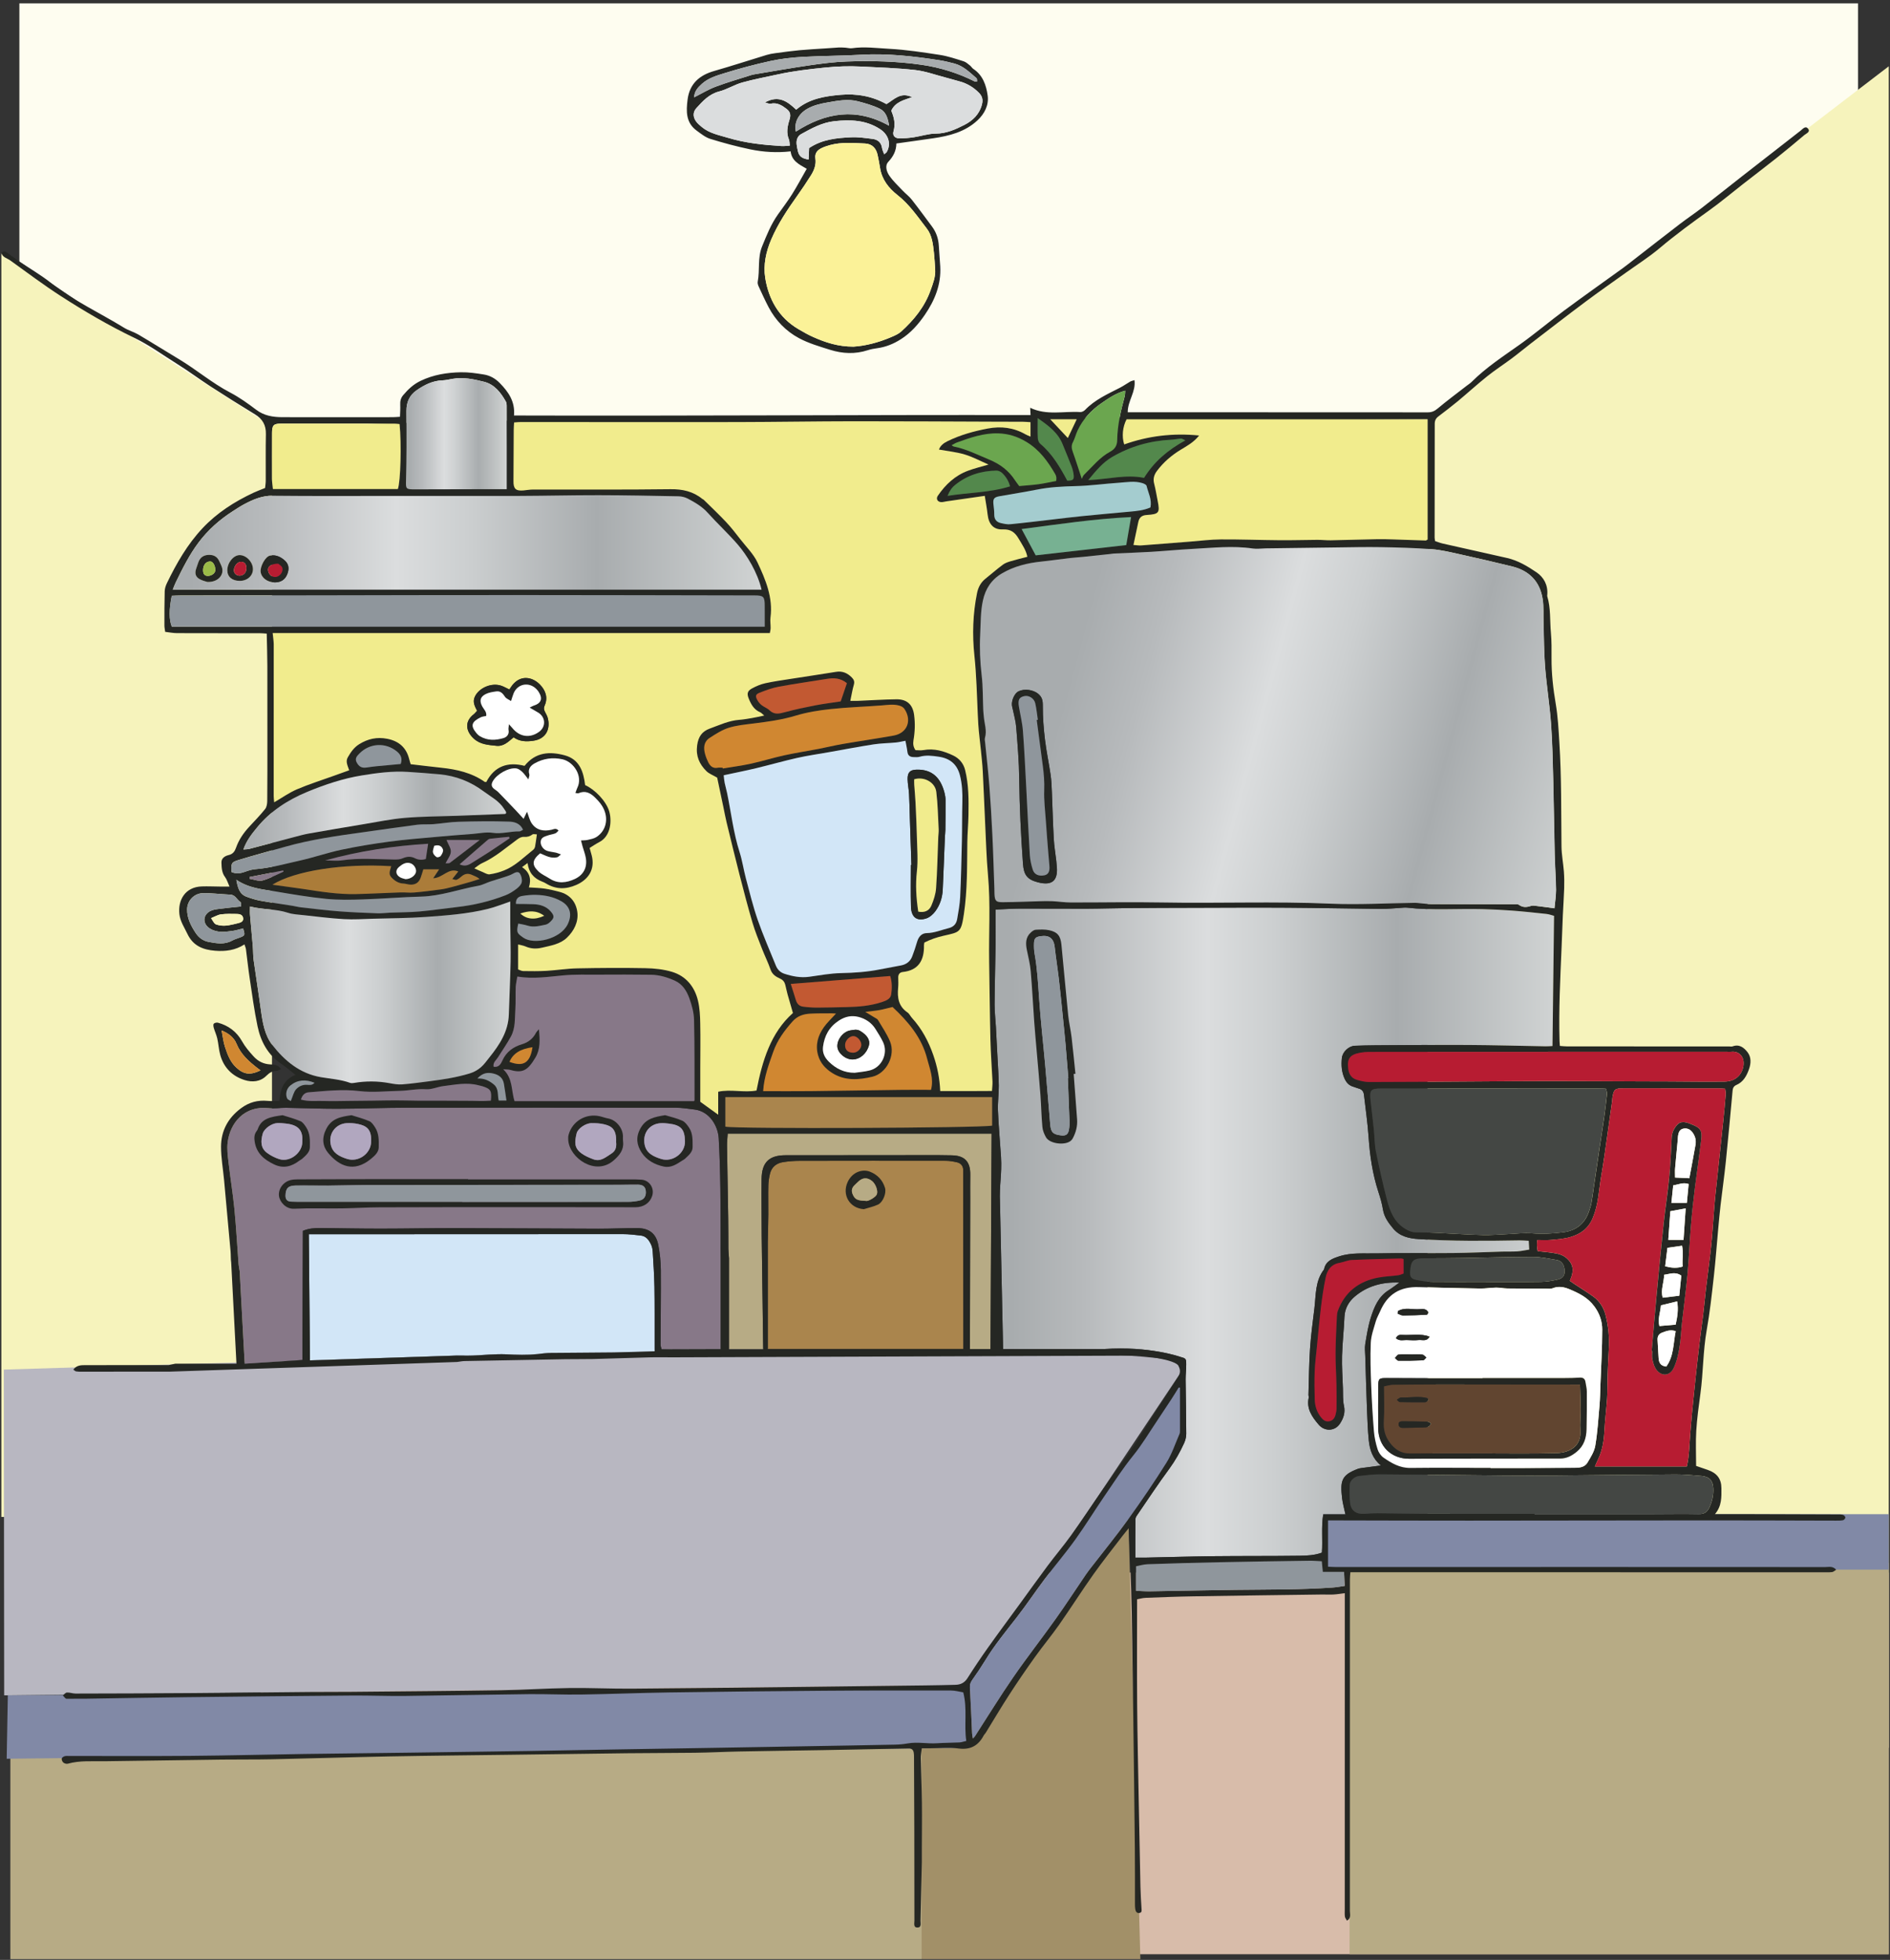 <svg clip-rule="evenodd" fill-rule="evenodd" stroke-linejoin="round" stroke-miterlimit="2" viewBox="0 0 517 536" xmlns="http://www.w3.org/2000/svg" xmlns:xlink="http://www.w3.org/1999/xlink"><rect x="0" y="0" width="517" height="536" fill="#333333" stroke="none"/><linearGradient id="a"><stop offset="0" stop-color="#a8acae"/><stop offset=".03" stop-color="#a8acae"/><stop offset=".16" stop-color="#b7babc"/><stop offset=".38" stop-color="#dbddde"/><stop offset=".5" stop-color="#cccfd0"/><stop offset=".72" stop-color="#a8acae"/><stop offset="1" stop-color="#d0d3d3"/></linearGradient><linearGradient id="b" gradientUnits="userSpaceOnUse" x1="292.07" x2="445.098" xlink:href="#a" y1="331.086" y2="331.086"/><linearGradient id="c" gradientTransform="matrix(147.286 38.965 -38.965 147.286 307.696 180.04)" gradientUnits="userSpaceOnUse" x1="0" x2="1" xlink:href="#a" y1="0" y2="0"/><linearGradient id="d" gradientUnits="userSpaceOnUse" x1="67.253" x2="228.315" xlink:href="#a" y1="142.342" y2="142.342"/><linearGradient id="e" gradientUnits="userSpaceOnUse" x1="88.358" x2="159.69" xlink:href="#a" y1="265.567" y2="265.567"/><linearGradient id="f" gradientUnits="userSpaceOnUse" x1="131.061" x2="158.614" xlink:href="#a" y1="112.626" y2="112.626"/><linearGradient id="g" gradientUnits="userSpaceOnUse" x1="86.569" x2="158.451" xlink:href="#a" y1="215.678" y2="215.678"/><g transform="translate(-20 6)"><g fill-rule="nonzero"><path d="m94.4 112.57-69.1-47.01v-70.64h502.95v25.88l-117.75 87.88s-316.1-2.35-316.1 3.89z" fill="#fefdf0"/><path d="m240.68 40.16c-2.21-1.23-4.13-2.23-4.4-4.77-3.77.43-7.44.2-11.03-.54-3.69-.77-7.35-1.75-10.96-2.87-1.34-.42-2.54-1.4-3.71-2.25-3-2.18-2.9-5.33-2.49-8.52.55-4.28 3.19-6.62 7.21-7.78 4.82-1.38 9.59-2.94 14.4-4.4.76-.23 1.55-.38 2.34-.48 2.23-.3 4.46-.61 6.7-.82 2.38-.22 4.77-.34 7.16-.5 1.16-.08 2.32-.18 3.48-.24.64-.03 1.28.01 1.93.05.58.04 1.17.23 1.73.15 3.42-.5 6.84-.02 10.23.16 4.63.25 9.25.96 13.85 1.67 2.2.34 4.35 1.08 6.49 1.75.63.2 1.18.72 1.72 1.14.34.26.56.7.91.93 2.62 1.72 3.54 4.49 3.93 7.27.37 2.61-.83 4.98-2.79 6.81-3.41 3.17-7.7 4.25-12.13 4.9-3.3.49-6.61.93-10.05 1.42-.03 2.01-.85 3.56-2.21 5.02-1.01 1.09-.45 2.74.33 3.85 1.03 1.47 2.37 2.72 3.62 4.04.8.84 1.76 1.54 2.46 2.44 1.89 2.4 3.69 4.88 5.52 7.33 1.17 1.56 1.78 3.32 1.89 5.27.1 1.89.28 3.77.39 5.66.28 4.96-1.49 9.28-4.23 13.27-1.78 2.59-3.84 4.94-6.54 6.65-1.99 1.27-4.12 2.14-6.48 2.46-.86.12-1.74.27-2.56.54-3.45 1.13-6.91.96-10.31-.1-2.89-.91-5.87-1.77-8.52-3.19-3.57-1.91-6.38-4.82-8.3-8.45-.98-1.86-1.85-3.78-2.73-5.69-.18-.39-.33-.87-.26-1.27.62-3.19-.08-6.53 1.19-9.66 1.24-3.04 2.44-6.08 4.36-8.78 1.3-1.84 2.67-3.63 3.87-5.54 1.37-2.19 2.59-4.48 3.99-6.93zm12.79 48.64c3.26-.2 6.9-1.14 10.41-2.65.93-.4 1.91-.82 2.64-1.49 3.49-3.17 6.43-6.76 8.03-11.27.66-1.85 1.4-3.69 1.26-5.72-.1-1.52-.17-3.04-.34-4.55-.26-2.32-.48-4.71-1.96-6.62-2.49-3.21-4.76-6.61-8.03-9.17-2.39-1.87-4.24-4.21-4.74-7.36-.2-1.21-.42-2.42-.68-3.61-.4-1.84-1.53-3.02-3.42-3.11-3.2-.15-6.41-.43-9.57.42-.77.21-1.54.46-2.26.8-1.2.56-1.98 1.4-1.76 2.9.24 1.67-.34 3.19-1.2 4.56-1.19 1.91-2.46 3.78-3.77 5.62-2.7 3.8-5.29 7.67-7.13 11.98-1.43 3.35-2.19 6.97-1.63 10.45.93 5.86 3.71 10.86 9.06 14.02 1.37.81 2.77 1.6 4.23 2.24 3.27 1.44 6.65 2.56 10.86 2.56zm10.33-64.53c.78 1.85 1.19 3.61.63 5.58-.37 1.29.4 2.03 1.81 2 1.23-.02 2.48-.12 3.7-.31 2.01-.3 4.01-.99 6.01-1 2.91-.01 5.4-1.13 7.83-2.37 2.29-1.17 4.14-2.9 4.83-5.63.33-1.32.05-2.26-.83-3.16-1.52-1.54-3.31-2.6-5.41-3.15-1.27-.33-2.52-.72-3.79-1.05-2.75-.71-5.46-1.72-8.26-2.03-4.91-.55-9.87-.7-14.81-.95-3.27-.17-6.52-.06-9.8.28-4.34.44-8.66.93-12.93 1.87-3.26.72-6.56 1.32-9.77 2.22-2.15.61-4.12 1.89-6.28 2.44-2.76.71-4.49 2.63-6.24 4.56-.99 1.08-.96 2.43-.09 3.63.42.58.99 1.05 1.55 1.52 2.08 1.74 4.68 2.22 7.19 2.97 4.78 1.45 9.69 1.94 14.63 2.25.7.04 1.41-.07 2.27-.11-.09-.71-.06-1.24-.24-1.67-.76-1.8-.42-3.57.12-5.31.43-1.36.33-2.22-.77-3.07-1.27-.98-2.62-1.84-4.4-1.41-.35.08-.77-.17-1.5-.36 3.77-2.1 6.18-.23 8.54 1.98 3.53-3 7.75-3.67 12.07-4.06 4.47-.4 8.71.35 12.62 2.54 2.1-1.24 3.82-3.42 7.01-1.9-2.38.84-4.58 1.34-5.69 3.7zm-53.92-3.65c2.02-1.02 3.89-2.17 5.91-2.92 3.19-1.2 6.49-2.14 9.74-3.18.34-.11.71-.17 1.06-.23 4.94-.82 9.87-1.71 14.82-2.42 3.38-.49 6.78-.93 10.18-1.05 6.85-.24 13.69-.08 20.5.9 5.09.74 9.92 2.24 14.51 4.55.15.08.38.01.68.01-.05-.35.01-.73-.15-.87-1.87-1.6-3.62-3.4-6.11-4.04-1.33-.34-2.68-.68-4.04-.89-7.11-1.1-14.23-1.92-21.45-1.5-5.3.31-10.62.28-15.93.58-2.96.17-5.95.5-8.84 1.13-4.25.92-8.47 2.05-12.63 3.34-2.12.66-4.33 1.31-6.08 2.86-1.14 1.01-2.13 2.08-2.17 3.73zm51.98 15.57c.38-.33.59-.44.69-.61 1.27-2.17.51-4.71-1.74-6.21-3.89-2.58-8.22-2.7-12.62-2.22-3.31.36-6.21 1.96-9.07 3.54-.99.55-1.36 1.68-1.2 2.86.08.65.22 1.29.37 1.92.32 1.29 1.16 1.92 2.89 2.15.05-1.14.11-2.27.14-3.13 3.65-2.42 7.58-2.75 11.5-2.95 1.94-.1 3.91.21 5.86.45 1.43.17 2.39.97 2.6 2.52.07.48.32.94.58 1.68zm-24.15-6.21c8.19-5.23 16.47-6.62 25.49-1.6-.31-2.11-.89-3.83-2.51-4.63-1.86-.92-3.93-1.49-5.95-2.03-2.81-.75-5.63-.17-8.42.31-1.94.34-3.85.77-5.58 1.78-2.35 1.39-3.57 3.76-3.03 6.17z" fill="#252723"/><path d="m253.47 88.8c-4.21 0-7.59-1.12-10.86-2.56-1.46-.64-2.86-1.43-4.23-2.24-5.35-3.15-8.13-8.16-9.06-14.02-.55-3.48.2-7.1 1.63-10.45 1.84-4.31 4.43-8.18 7.13-11.98 1.31-1.84 2.57-3.71 3.77-5.62.86-1.37 1.44-2.89 1.2-4.56-.22-1.5.56-2.34 1.76-2.9.72-.34 1.49-.59 2.26-.8 3.15-.85 6.37-.57 9.57-.42 1.9.09 3.03 1.27 3.42 3.11.26 1.2.48 2.4.68 3.61.51 3.15 2.35 5.48 4.74 7.36 3.27 2.56 5.55 5.95 8.03 9.17 1.48 1.91 1.7 4.3 1.96 6.62.17 1.51.24 3.03.34 4.55.14 2.03-.61 3.87-1.26 5.72-1.61 4.51-4.54 8.11-8.03 11.27-.73.66-1.72 1.09-2.64 1.49-3.5 1.51-7.15 2.45-10.41 2.65z" fill="#fbf298"/><path d="m263.8 24.27c1.11-2.36 3.31-2.86 5.7-3.7-3.19-1.52-4.92.66-7.01 1.9-3.92-2.18-8.16-2.94-12.62-2.54-4.32.39-8.54 1.05-12.07 4.06-2.36-2.21-4.77-4.08-8.54-1.98.72.19 1.15.44 1.5.36 1.78-.43 3.13.44 4.4 1.41 1.1.85 1.2 1.71.77 3.07-.55 1.75-.88 3.51-.12 5.31.18.44.15.96.24 1.67-.86.05-1.57.16-2.27.11-4.94-.32-9.85-.81-14.63-2.25-2.51-.76-5.11-1.23-7.19-2.97-.55-.46-1.13-.94-1.55-1.52-.87-1.2-.9-2.55.09-3.63 1.76-1.93 3.48-3.85 6.24-4.56 2.16-.56 4.13-1.84 6.28-2.44 3.21-.9 6.51-1.5 9.77-2.22 4.26-.94 8.58-1.43 12.93-1.87 3.28-.33 6.53-.44 9.8-.28 4.94.25 9.9.4 14.81.95 2.79.31 5.51 1.32 8.26 2.03 1.27.33 2.52.72 3.79 1.05 2.1.55 3.9 1.61 5.41 3.15.88.89 1.16 1.84.83 3.16-.69 2.73-2.53 4.46-4.83 5.63-2.43 1.24-4.93 2.36-7.83 2.37-2.01.01-4 .69-6.01 1-1.22.18-2.46.28-3.7.31-1.41.03-2.19-.71-1.81-2 .55-1.97.14-3.74-.64-5.58z" fill="#dbddde"/><path d="m209.88 20.62c.04-1.64 1.03-2.72 2.18-3.74 1.75-1.55 3.96-2.21 6.08-2.86 4.16-1.28 8.38-2.42 12.63-3.34 2.89-.63 5.88-.96 8.84-1.13 5.3-.3 10.62-.28 15.93-.58 7.23-.42 14.35.4 21.45 1.5 1.36.21 2.7.55 4.04.89 2.49.64 4.24 2.44 6.11 4.04.16.13.09.52.15.87-.31 0-.53.07-.68-.01-4.59-2.31-9.41-3.81-14.51-4.55-6.81-.98-13.65-1.14-20.5-.9-3.4.12-6.81.56-10.18 1.05-4.95.72-9.88 1.6-14.82 2.42-.36.06-.72.12-1.06.23-3.25 1.04-6.54 1.98-9.74 3.18-2.03.76-3.9 1.91-5.92 2.93z" fill="#a8acae"/><path d="m261.86 36.19c-.26-.74-.51-1.19-.57-1.68-.21-1.54-1.16-2.34-2.6-2.52-1.94-.24-3.92-.54-5.86-.45-3.92.19-7.85.52-11.5 2.95-.04.85-.09 1.99-.14 3.13-1.74-.23-2.57-.86-2.89-2.15-.16-.63-.29-1.28-.37-1.92-.15-1.18.21-2.31 1.2-2.86 2.85-1.58 5.76-3.18 9.07-3.54 4.4-.48 8.73-.36 12.62 2.22 2.25 1.5 3.01 4.03 1.74 6.21-.11.17-.32.27-.7.61z" fill="#dbddde"/><path d="m237.71 29.98c-.53-2.41.68-4.78 3.04-6.16 1.73-1.01 3.64-1.45 5.58-1.78 2.79-.48 5.61-1.06 8.42-.31 2.02.54 4.09 1.1 5.95 2.03 1.62.8 2.19 2.52 2.51 4.63-9.03-5.03-17.31-3.64-25.5 1.59z" fill="#a8acae"/><path d="m410.5 108.68v317.1l126.16 46.22v-459.87z" fill="#f6f3bc"/><path d="m94.4 110.57v298.29h-74.03v-345.58z" fill="#f6f3bc"/></g><path d="m91.27 424.06h445.39v104.39h-445.39z" fill="#d8bcaa"/><path d="m389.17 421.46h147.49v106.99h-147.49z" fill="#b7ab85"/><path d="m381.94 408.1h154.72v15.17h-154.72z" fill="#8189a6"/><path d="m331.94 529.78-3.27-120.35-58.77 63.86 2.21 56.49z" fill="#a29068" fill-rule="nonzero"/><path d="m22.83 472.13h249.28v57.65h-249.28z" fill="#b7ab85"/><g fill-rule="nonzero"><path d="m285.31 472-263.48 2.99.31-17.34 263.18-2.02z" fill="#8189a6"/><path d="m21.05 368.56 182.84-5.59s133.55-1.21 140.59 4.16l-59.16 88.5-12.09-.7-252.09 2.72z" fill="#b8b7c1"/><path d="m283.48 313.9c-.03-1.03-.67-1.8-1.7-2.03-.98-.22-2-.41-3-.41-13.35-.02-26.7-.02-40.04.01-1.52 0-3.06.12-4.56.36-1.78.28-3.09 1.31-3.55 3.12-.26 1.05-.43 2.15-.45 3.23-.06 2.62.01 5.25-.01 7.88-.02 2.6-.1 5.2-.15 7.73v29.13h53.51z" fill="#aa854d"/><path d="m102.72 365.94.13-35.32c1.59-.68 3.22-.8 4.9-.78 5.54.06 11.08.18 16.61.17 6.71 0 13.41-.15 20.12-.14 13.06.02 26.11.13 39.17.16 3.57.01 7.14-.18 10.71-.16 3.2.01 5.11 1.49 5.71 4.59.43 2.27.68 4.6.7 6.91.05 6.78-.06 13.56-.08 20.35 0 .4.17.81.27 1.26h2.94l13.24-.04v-24.89c-.06-1.75-.02-3.5-.02-5.25-.01-9.17 0-18.35-.52-27.52-.19-3.26-2.43-7.32-6.59-7.84-1.73-.21-3.47-.5-5.21-.5-24.51-.03-49.03-.04-73.54 0-6.34.01-12.68.27-19.02.29-4.66.01-9.32-.2-13.99-.27-1.59-.02-3.2.28-4.77.1-6.62-.76-10.55 4.03-11.21 9.37-.22 1.78.03 3.64.24 5.44.49 4.26 1.19 8.5 1.61 12.76.49 5.06.77 10.15 1.15 15.22.04.52.17 1.04.29 1.81l1.37 25.28z" fill="#877888"/><path d="m104.78 366.04 39.9-1.31c1.53-.03 3.06.04 4.59-.02 3.05-.1 6.11-.45 9.16-.33 2.9.11 5.78.24 8.67-.08 1.23-.14 2.46-.29 3.69-.3 5.69-.07 11.38-.06 17.06-.14 3.63-.05 7.26-.2 11.22-.31v-2.77c-.01-4.96.03-9.92-.05-14.88-.06-3.2-.28-6.39-.47-9.59-.04-.64-.17-1.33-.44-1.91-.57-1.21-1.32-2.33-2.8-2.5-1.65-.19-3.32-.39-4.98-.39-24.51-.01-49.01.02-73.52.03h-12.34z" fill="#d2e6f7"/><path d="m285.31 362.97h5.64l.3-58.93h-72.19c-.07 1.19-.21 2.26-.19 3.33.09 6.63.23 13.26.33 19.9.04 2.77.02 5.54.04 8.32.01.71.09 1.41.17 2.5v24.88h9.36l-.41-30.98c-.01-5.18-.08-10.36-.03-15.54.04-4.55 2.04-6.5 6.53-6.51 10.36-.02 20.72-.02 31.08-.02 4.82 0 9.63-.06 14.44.04 3.59.08 5.09 1.82 5.03 5.39-.04 2.17-.01 4.34-.01 6.6z" fill="#b7ab85"/><path d="m342.76 365.05c1.66.47 1.71.47 1.72 2.08.01 1.38-.17 2.75-.16 4.13.04 4.96.16 9.91.17 14.87 0 .85-.23 1.76-.58 2.53-1.12 2.44-2.41 4.77-4.02 6.97-3.11 4.22-6 8.59-8.96 12.92-.2.29-.35.67-.35 1.01-.03 3.4-.02 6.81-.02 10.42 1.15 0 2.01.02 2.87 0 6.18-.13 12.36-.32 18.54-.39 7.81-.08 15.62-.02 23.43-.12 2.07-.03 4.19-.1 6.2-.85.26-3.52-.21-6.94.36-10.49h6.07c-.34-1.61-.75-3.01-.91-4.43-.53-4.67-.22-6.29 4.31-7.99.47-.17.99-.22 1.49-.29 1.53-.21 3.07-.41 4.82-.63-2.26-1.86-3.05-4.27-3.31-6.84-.28-2.75-.38-5.52-.49-8.28-.19-4.94-.33-9.88-.48-14.82-.03-1.08-.18-2.19-.01-3.24.4-2.43.78-4.9 1.52-7.24.92-2.92 2.09-5.78 4.9-7.53.9-.56 1.74-1.23 2.93-2.08-4.83-.2-8.87.99-12.24 3.85-1.59 1.35-2.69 3.21-2.79 5.51-.15 3.56-.56 7.11-.66 10.67-.08 2.97.14 5.94.24 8.91.06 1.59-.06 3.22.28 4.75.42 1.9-.14 3.45-1.12 4.93-1.38 2.06-4.16 2.15-5.79.24-1.83-2.14-3.42-4.38-2.71-7.46.05-.2-.1-.43-.09-.65.13-4.22.15-8.45.43-12.65.25-3.7.75-7.38 1.2-11.06.44-3.65.18-7.48 2.63-10.63.45-2.31 2.24-2.96 4.19-3.59 3.35-1.08 6.78-.72 10.18-.8 6.99-.15 13.98-.03 20.97-.1 4.45-.05 8.89-.26 13.34-.39 1.39-.04 2.78.03 4.16-.06 1.06-.07 2.11-.31 3.29-.49-.05-.91-.09-1.6-.14-2.4-.97-.05-1.76-.13-2.54-.12-9.19.16-18.38.25-27.56-.35-2.69-.18-5.22-.74-7.03-2.95-1.25-1.52-2.41-3.07-2.74-5.13-.26-1.64-.74-3.26-1.26-4.85-1.59-4.88-2.32-9.89-2.67-15-.26-3.84-.83-7.67-1.26-11.5-.1-.88-.51-1.5-1.41-1.73-.49-.13-.96-.35-1.45-.49-1.23-.33-1.96-1.14-2.47-2.28-.8-1.8-.92-3.68-.72-5.58.18-1.72 1.9-3.3 3.54-3.36 1.89-.07 3.78-.12 5.66-.13 8.47-.04 16.94-.14 25.4-.09 7.07.04 14.14.25 21.2.37.57.01 1.14-.05 1.81-.08.14-11.91.29-23.68.43-35.6-.68-.18-1.36-.45-2.06-.52-3.16-.34-6.33-.68-9.5-.92-2.68-.2-5.37-.33-8.06-.4-6.85-.17-13.71.38-20.55-.4-.57-.06-1.17.01-1.75.05-1.82.1-3.63.31-5.45.29-8.53-.08-17.06-.28-25.59-.33-8.6-.06-17.21 0-25.81.02-5.83.01-11.66.03-17.49.08-3.91.03-7.82.17-11.73.18-6.05.02-12.09-.05-18.14-.03-2.15.01-4.3.16-6.64.26v2.62c.01 2.26.05 4.52.01 6.79-.08 5.51-.25 11.02-.28 16.53-.01 2.03.25 4.06.36 6.09.15 2.69.28 5.38.42 8.07.13 2.69.34 5.38.37 8.07.02 2.25-.31 4.51-.23 6.76.13 3.63.61 9.07.84 12.7.3 4.78-.51 7.75-.28 12.53l.85 40.03h27.67c12.37-.85 20.7 2.11 20.7 2.11z" fill="url(#b)"/><path d="m66.46 369.12h-9.03c-5.04.01-10.07.02-15.11.02-.51 0-1.03 0-1.52-.09-.24-.04-.44-.29-.74-.49.87-1.17 2.01-1.22 3.18-1.22 4.53 0 9.05-.01 13.58-.01h9.32l1.82-.39h16.72l-1.44-27.66c-.15-1-.08-2.03-.17-3.05-.58-6.51-1.18-13.03-1.78-19.54-.28-3.04-.84-6.09-.83-9.13.02-4.3 1.89-7.79 5.41-10.43 2.24-1.69 4.63-2.32 7.37-2.06 1 .1 2.03.02 3.2.02.2-3.17 1.13-5.83 4.38-7.13-1.37-1.08-2.57-2.15-3.89-3.03-3.69-2.48-5.61-6.11-6.48-10.27-.91-4.33-1.49-8.73-2.15-13.12-.4-2.66-.68-5.33-1.03-8-.05-.34-.21-.67-.4-1.26-2.52 1.63-5.24 1.95-8.02 1.73-3.27-.26-6.01-1.29-7.58-4.6-.84-1.78-1.97-3.4-2.2-5.41-.43-3.79 1.52-7.42 6.12-7.58 1.68-.06 3.36.03 5.04.04.71.01 1.41 0 2.55 0-.51-1.12-.73-1.96-1.22-2.6-.91-1.2-.94-2.59-.99-3.95-.05-1.23 1.01-1.84 1.97-2.06 1.2-.28 1.68-1.03 2.03-2.02.76-2.18 2.03-4.02 3.58-5.7 1.48-1.6 3.01-3.17 4.37-4.87.44-.55.57-1.46.58-2.21.05-5.33.04-10.66.04-15.99 0-7.01.01-14.02-.01-21.02-.01-2.84-.11-5.68-.17-8.75-.73-.05-1.35-.12-1.97-.12-7.52-.01-15.04.01-22.56-.02-1.06 0-2.13-.22-3.25-.35-.09-.72-.21-1.21-.21-1.71 0-3.13-.01-6.26.08-9.39.02-.77.29-1.59.64-2.29 2.61-5.38 5.56-10.53 9.71-14.95 3.97-4.23 8.72-7.25 13.91-9.69.98-.46 2.01-.83 3.2-1.31.06-.64.18-1.35.18-2.06.02-4.23-.05-8.47.04-12.7.05-2.44-.92-4.13-2.98-5.38-4.1-2.51-8.18-5.06-12.22-7.68-3.05-1.98-5.97-4.17-9.06-6.1-3.89-2.42-7.6-5.16-11.76-7.16-6.9-3.32-13.52-7.19-19.95-11.33-4.77-3.07-9.32-6.49-13.93-9.81-.83-.6-2.05-.82-2.44-1.98.54-.75 1.08-.49 1.56-.15 1.13.79 2.22 1.66 3.37 2.43 2.83 1.92 5.83 3.63 8.5 5.75 6.22 4.93 13.41 8.22 20.11 12.34 1.23.76 2.69 1.15 3.94 1.88 3.7 2.18 7.33 4.48 11.02 6.68 4.82 2.88 9.09 6.57 14.1 9.18 2.5 1.31 4.84 2.99 7.1 4.7 2.16 1.64 4.58 2.01 7.14 2.02 6.93.02 13.87.01 20.8.01 3.14 0 6.28 0 9.42-.01.57 0 1.14-.06 1.96-.11.03-1.12.12-2.19.07-3.25-.05-1 .13-1.87.79-2.64 1.35-1.61 2.79-2.98 4.79-3.94 3.52-1.69 7.21-2.26 11-2.34 2.09-.04 4.21.27 6.29.61 1.68.27 3.13 1.08 4.36 2.34 2.35 2.41 4.22 5.02 3.89 8.87 47.2.14 94.17-.2 141.3-.12-.04-.79-.06-1.3-.1-1.99 4.53 2.17 9.17.88 13.68 1.17.43.03 1.01-.25 1.33-.58 2.69-2.8 6.17-4.35 9.54-6.07.97-.49 1.85-1.14 2.8-1.68.29-.17.64-.22 1.17-.4.45 3.19-1.85 5.61-1.84 8.78h2.37c26.57 0 53.14 0 79.72.03 1.1 0 1.86-.35 2.71-1.06 2.56-2.15 5.26-4.14 7.91-6.2.46-.36.97-.67 1.38-1.08 4-3.99 8.71-7.04 13.28-10.29 4.15-2.96 8.05-6.27 12.15-9.31 5.27-3.9 10.63-7.68 15.94-11.52 1-.73 1.97-1.5 2.95-2.26 4.2-3.26 8.39-6.55 12.61-9.78 1.97-1.51 4.03-2.88 5.99-4.39 3.63-2.81 7.21-5.68 10.83-8.51 5.4-4.22 10.8-8.44 16.21-12.63.58-.45 1.32-1.42 2.02-.59.78.92-.43 1.32-.97 1.77-2.51 2.11-5.02 4.22-7.59 6.26-3.08 2.45-6.21 4.82-9.31 7.24-3.04 2.37-6 4.87-9.13 7.11-4.63 3.31-9.21 6.66-13.57 10.33-2.89 2.44-6.12 4.48-9.2 6.69-3.67 2.64-7.39 5.21-11.01 7.92-5.02 3.75-9.97 7.58-14.94 11.4-1.79 1.38-3.53 2.83-5.34 4.18-2.21 1.65-4.55 3.15-6.7 4.88-2.73 2.18-5.32 4.55-8.01 6.79-1.74 1.44-3.54 2.8-5.33 4.17-.69.53-.99 1.13-.99 2.04.01 10.37-.02 20.73-.03 31.1 0 .28.08.57.13.95.68.22 1.35.5 2.04.66 5.89 1.33 11.79 2.63 17.68 3.97 2.95.68 5.54 2.23 7.99 3.89 2.03 1.37 3.18 3.5 2.98 6.13-.01.15-.05.3-.01.44.99 3.26.69 6.65 1 9.98.21 2.32.18 4.66.17 7-.02 4.17.44 8.27 1.14 12.38.6 3.49.78 7.07 1 10.62.6 9.44.48 18.89.58 28.35.02 2.32.48 4.63.66 6.95.11 1.52.13 3.06.08 4.59-.08 2.47-.26 4.94-.37 7.41-.13 2.89-.22 5.79-.34 8.68-.36 8.58-.81 17.15-.56 25.74.01.36.05.72.09 1.27.65.05 1.28.13 1.91.13 14.82.01 29.64.02 44.46.02.29 0 .61.07.87-.02 1.86-.69 3.13.34 4.11 1.61 1.05 1.37.93 3.09.39 4.62-.63 1.79-1.54 3.5-3.45 4.32-.67.29-.97.78-1.04 1.52-.59 6.45-1.18 12.9-1.84 19.34-.41 3.97-.97 7.93-1.44 11.9-.25 2.17-.45 4.34-.65 6.51-.4 4.35-.71 8.71-1.2 13.05-.55 4.91-1.08 9.84-1.95 14.7-1.02 5.76-.94 11.6-1.72 17.37-.46 3.39-.93 6.78-1.14 10.19-.19 3.12-.04 6.25-.04 9.6 1.01.35 2.09.72 3.17 1.09 2.5.86 3.74 2.4 3.75 5.03.01 2.39.14 4.85-1.78 7.08 3.35 0 6.4-.01 9.44 0 8.03.02 16.06.05 24.09.08.51 0 1.04-.02 1.52.12.28.08.63.47.64.72 0 .25-.36.67-.62.73-.63.13-1.3.12-1.96.12-11.39-.02-22.77-.07-34.16-.07-22.05.01-44.09.06-66.14.07-11.97.01-23.94-.04-35.91-.06h-2.73v12.66c.68.03 1.45.09 2.22.09 24.38 0 48.76-.01 73.15-.01 20.22 0 40.44 0 60.66.02.95 0 2.04-.35 2.97.73-.42.26-.74.59-1.09.63-.79.1-1.6.06-2.4.06-42.19 0-84.39-.01-126.58-.01h-2.82c-.05.73-.12 1.35-.12 1.97 0 30.22.01 60.44-.01 90.67 0 .87.42 1.92-.79 2.65-.22-.4-.51-.73-.57-1.1-.09-.64-.04-1.31-.04-1.97 0-27.96.01-55.92.01-83.88v-2.61c-1.15.14-2.12.31-3.1.36-1.02.06-2.04-.01-3.06 0-11.74.16-23.47.3-35.21.5-4.37.07-8.74.24-13.1.41-.85.03-1.68.28-2.35.4 0 9.78-.06 19.33.02 28.88.07 8.88.28 17.77.44 26.65.14 7.72.29 15.45.46 23.17.04 1.95.18 3.91.29 5.86.03.51.17 1.09-.54 1.22-.74.14-1.06-.38-1.16-1.01-.09-.5-.09-1.02-.09-1.52-.01-4.96.02-9.93-.03-14.89-.12-11.96-.27-23.91-.43-35.87-.13-9.62-.25-19.24-.42-28.86-.07-4.15-.23-8.3-.38-12.45-.12-3.39-.28-6.79-.44-10.63-.74.92-1.23 1.49-1.68 2.08-2.69 3.53-5.47 6.99-8.03 10.61-3.2 4.51-6.16 9.19-9.33 13.71-2.13 3.04-4.52 5.89-6.67 8.91-2.41 3.37-4.76 6.8-7.01 10.28-2.22 3.42-4.28 6.93-6.42 10.39-.15.25-.39.44-.53.7-1.48 2.82-3.65 4.01-6.95 3.56-2.51-.34-5.1-.06-7.65-.05h-2.34c-.11 1.04-.29 1.89-.27 2.74.08 4.08.25 8.15.3 12.23.05 4.23-.01 8.45-.02 12.68 0 1.17.02 2.33 0 3.5-.11 5.32-.22 10.64-.36 15.96-.02.72.35 1.89-.82 1.92-1.19.02-.85-1.15-.85-1.88-.03-8.39-.02-16.79-.03-25.18-.01-6.5-.05-12.99-.08-19.49 0-.44 0-.88-.08-1.31-.14-.72-.52-1.13-1.35-1.12-7.86.17-15.73.32-23.59.46-7.58.13-15.16.22-22.75.37-4.08.08-8.16.3-12.24.35-6.13.08-12.26.06-18.39.13-11.23.13-22.46.29-33.7.44-10.5.14-21.01.23-31.51.43-10.64.21-21.28.55-31.92.78-4.6.1-9.2.03-13.79.09-10.72.13-21.44.29-32.17.45-3.33.05-6.69-.25-9.97.67-.36.1-.9-.04-1.2-.28-.29-.22-.51-.72-.49-1.08.01-.24.44-.57.75-.67.4-.13.86-.08 1.3-.08 11.02-.01 22.04.06 33.06-.03 10.43-.09 20.86-.36 31.29-.52 9.62-.14 19.25-.23 28.87-.36 10.72-.14 21.45-.28 32.17-.45 7.73-.12 15.46-.28 23.19-.41 9.33-.16 18.65-.31 27.98-.46 8.37-.14 16.74-.28 25.11-.43 8.1-.14 16.19-.27 24.29-.44 1.16-.02 2.33-.14 3.47-.34 2.67-.47 5.34.15 8.01-.04 2.02-.14 4.06-.12 6.08-.22.56-.03 1.11-.24 1.88-.41-.65-4.37.34-8.76-.83-13.29-1.08-.17-2.21-.5-3.33-.5-11.53-.02-23.06-.03-34.59.06-14.29.1-28.59.26-42.88.47-7.94.12-15.87.45-23.81.57-4.73.07-9.47-.16-14.2-.11-11.3.12-22.6.36-33.9.49-4.81.05-9.62-.14-14.43-.11-15.09.12-30.19.27-45.28.45-9.23.11-18.46.28-27.69.42-1.58.02-3.16.01-4.75.01-.22 0-.5.05-.64-.06-.31-.24-.54-.57-.8-.86.37-.28.74-.77 1.13-.78.78-.04 1.57.28 2.36.28 10.29-.02 20.58-.05 30.87-.12 11.08-.08 22.15-.21 33.23-.31 3.78-.03 7.55-.01 11.33-.04 13.7-.13 27.39-.23 41.09-.44 6.18-.09 12.36-.52 18.55-.6 5.69-.07 11.38.21 17.07.17 15.74-.11 31.48-.31 47.22-.49 11.09-.12 22.17-.26 33.26-.4 2.69-.03 5.38-.09 8.07-.16 1.39-.04 2.47-.55 3.27-1.81 1.8-2.83 3.67-5.62 5.61-8.35 2.95-4.15 6-8.24 9-12.36 2.45-3.36 4.86-6.74 7.34-10.06 2.09-2.8 4.36-5.47 6.4-8.31 2.92-4.07 5.68-8.26 8.56-12.36 2.71-3.86 5.52-7.65 8.21-11.52 1.37-1.97 2.59-4.04 3.89-6.06 2.37-3.67 4.74-7.34 7.11-11 .51-.79 1.05-1.57 1.53-2.38.56-.94.65-1.91.13-2.86-.43-1.92-10.43-2.96-10.43-2.96l-128.02.47c-2.07 0-4.23-.05-6.38.01-5.1.13-10.2.32-15.3.45-2.55.06-5.11 0-7.66.05-9.19.16-18.37.33-27.56.51-.63.01-1.25.15-2.02.25zm276.3-4.07c1.66.47 1.71.47 1.72 2.08.01 1.38-.17 2.75-.16 4.13.04 4.96.16 9.91.17 14.87 0 .85-.23 1.76-.58 2.53-1.12 2.44-2.41 4.77-4.02 6.97-3.11 4.22-6 8.59-8.96 12.92-.2.29-.35.67-.35 1.01-.03 3.4-.02 6.81-.02 10.42 1.15 0 2.01.02 2.87 0 6.18-.13 12.36-.32 18.54-.39 7.81-.08 15.62-.02 23.43-.12 2.07-.03 4.19-.1 6.2-.85.26-3.52-.21-6.94.36-10.49h6.07c-.34-1.61-.75-3.01-.91-4.43-.53-4.67-.22-6.29 4.31-7.99.47-.17.99-.22 1.49-.29 1.53-.21 3.07-.41 4.82-.63-2.26-1.86-3.05-4.27-3.31-6.84-.28-2.75-.38-5.52-.49-8.28-.19-4.94-.33-9.88-.48-14.82-.03-1.08-.18-2.19-.01-3.24.4-2.43.78-4.9 1.52-7.24.92-2.92 2.09-5.78 4.9-7.53.9-.56 1.74-1.23 2.93-2.08-4.83-.2-8.87.99-12.24 3.85-1.59 1.35-2.69 3.21-2.79 5.51-.15 3.56-.56 7.11-.66 10.67-.08 2.97.14 5.94.24 8.91.06 1.59-.06 3.22.28 4.75.42 1.9-.14 3.45-1.12 4.93-1.38 2.06-4.16 2.15-5.79.24-1.83-2.14-3.42-4.38-2.71-7.46.05-.2-.1-.43-.09-.65.13-4.22.15-8.45.43-12.65.25-3.7.75-7.38 1.2-11.06.44-3.65.18-7.48 2.63-10.63.45-2.31 2.24-2.96 4.19-3.59 3.35-1.08 6.78-.72 10.18-.8 6.99-.15 13.98-.03 20.97-.1 4.45-.05 8.89-.26 13.34-.39 1.39-.04 2.78.03 4.16-.06 1.06-.07 2.11-.31 3.29-.49-.05-.91-.09-1.6-.14-2.4-.97-.05-1.76-.13-2.54-.12-9.19.16-18.38.25-27.56-.35-2.69-.18-5.22-.74-7.03-2.95-1.25-1.52-2.41-3.07-2.74-5.13-.26-1.64-.74-3.26-1.26-4.85-1.59-4.88-2.32-9.89-2.67-15-.26-3.84-.83-7.67-1.26-11.5-.1-.88-.51-1.5-1.41-1.73-.49-.13-.96-.35-1.45-.49-1.23-.33-1.96-1.14-2.47-2.28-.8-1.8-.92-3.68-.72-5.58.18-1.72 1.9-3.3 3.54-3.36 1.89-.07 3.78-.12 5.66-.13 8.47-.04 16.94-.14 25.4-.09 7.07.04 14.14.25 21.2.37.57.01 1.14-.05 1.81-.08.14-11.91.29-23.68.43-35.6-.68-.18-1.36-.45-2.06-.52-3.16-.34-6.33-.68-9.5-.92-2.68-.2-5.37-.33-8.06-.4-6.85-.17-13.71.38-20.55-.4-.57-.06-1.17.01-1.75.05-1.82.1-3.63.31-5.45.29-8.53-.08-17.06-.28-25.59-.33-8.6-.06-17.21 0-25.81.02-5.83.01-11.66.03-17.49.08-3.91.03-7.82.17-11.73.18-6.05.02-12.09-.05-18.14-.03-2.15.01-4.3.16-6.64.26v2.62c.01 2.26.05 4.52.01 6.79-.08 5.51-.25 11.02-.28 16.53-.01 2.03.25 4.06.36 6.09.15 2.69.28 5.38.42 8.07.13 2.69.34 5.38.37 8.07.02 2.25-.31 4.51-.23 6.76.13 3.63.61 9.07.84 12.7.3 4.78-.51 7.75-.28 12.53l.85 40.03h27.67c12.37-.85 20.7 2.11 20.7 2.11zm-248.17-197.92c.12 1.25.27 2.11.28 2.97.01 13.87-.01 27.74-.01 41.6 0 .54.08 1.09.14 1.69 2.15-1.25 4.07-2.63 6.19-3.54 3.27-1.4 6.68-2.47 10.03-3.68 1.41-.51 2.82-1.01 4.29-1.54-.44-1.31-1.05-2.39-.38-3.55.8-1.39 1.68-2.69 3.11-3.58 2.4-1.49 4.87-2.04 7.69-1.48 3.12.61 5.19 2.36 5.97 5.47.14.54.31 1.07.43 1.48 2.92.34 5.66.68 8.4.97 4.23.45 8.31 1.37 11.87 3.87.05.04.14.01.42.02 2.2-4.31 5.88-5.59 10.46-4.41 3.02-3.8 6.92-3.98 10.99-2.88s5.14 4.5 5.58 8.14c2.68 1.21 5.67 4.3 6.55 7.06.78 2.46.59 6.82-2.64 8.51-.9.47-1.74 1.05-2.68 1.62.18.66.39 1.36.57 2.05.98 3.81-.91 6.62-4.21 8.06-2.9 1.27-5.63 1.25-8.34-.42-.31-.19-.65-.34-.98-.47-2.29-.87-3.69-2.47-4.02-5.09-.5.37-.89.67-1.5 1.12 2.1 1.38 2.59 3.29 1.87 5.54 1.56.11 2.94.13 4.3.33s2.71.54 4.04.88c2.88.73 4.56 2.78 4.91 5.54.35 2.71-.92 5.16-2.85 7.01-1.84 1.77-4.41 2.15-6.82 2.73-1.53.36-3.02.31-4.49-.33-.62-.27-1.33-.36-2.04-.55v6.83c.43.15.91.44 1.39.44 2.1.03 4.22.06 6.31-.06 2.83-.16 5.64-.63 8.46-.68 6.2-.12 12.4-.17 18.6-.05 2.45.05 4.99.3 7.33 1 3.84 1.15 6.18 4.05 7.11 7.89.49 2.02.57 4.17.62 6.27.09 4.08.01 8.15.01 12.23v9.15c1.68 1.22 3.26 2.35 4.9 3.54v-6.29c3.51-.76 7.02.32 10.48-.33 1.57-8.1 3.87-15.79 9.96-21.2-.56-1.94-1.03-3.52-1.47-5.11-.23-.84-.39-1.7-.61-2.55-.2-.8-.59-1.36-1.43-1.74-1.11-.5-2.14-1.12-2.61-2.47-.66-1.92-1.58-3.76-2.32-5.65-.92-2.38-1.9-4.74-2.62-7.18-1.27-4.32-2.41-8.69-3.53-13.05-1.23-4.79-2.39-9.59-3.56-14.4-.34-1.4-.59-2.83-.89-4.24-.58-2.77-1.17-5.53-1.68-7.97-1.23-.73-2.25-1.09-2.94-1.78-1.94-1.92-2.94-4.14-2.54-7.07.32-2.33 1.32-3.8 3.44-4.57 2.66-.97 5.24-2.2 8.13-2.4 1.16-.08 2.31-.29 3.46-.49 1.02-.17 2.02-.41 3.32-.68-.56-.46-.8-.76-1.11-.89-1.71-.71-2.48-2.18-3.13-3.75-.54-1.33-.37-2.09.87-2.76 1.14-.62 2.38-1.15 3.64-1.43 2.26-.51 4.57-.82 6.87-1.18 4.17-.66 8.34-1.27 12.5-1.94 1.76-.29 3.14.34 4.33 1.55.54.55.8 1.11.55 1.96-.4 1.37-.62 2.79-.97 4.42.84 0 1.47.02 2.11 0 3.49-.14 6.99-.38 10.48-.42 2.89-.03 4.49 1.42 4.86 4.27.3 2.31.23 4.64-.17 6.93-.18 1.01-.04 1.85.55 2.71.72 0 1.46.11 2.16-.02 2.93-.54 5.62.26 8.2 1.5 1.66.8 2.78 2.2 3.22 3.96 1 4.05.97 8.2.91 12.34-.04 2.47-.28 4.94-.31 7.41-.08 6.56.03 13.14-.94 19.63-.76 5.12-1.13 4.92-5.57 5.94-1.87.43-3.6 1.03-5.25 1.86-.04.31-.11.52-.1.74.08 4.15-1.52 6.85-5.8 7.31-.83.09-1.26.63-1.24 1.52.02.95.06 1.9-.03 2.84-.25 2.66.11 5.04 2.55 6.69.52.35.8 1.03 1.24 1.51 2.69 2.96 4.54 6.41 5.83 10.16 1.07 3.09 1.74 6.27 1.9 9.83 4.74.01 9.35.04 14.15-.02.06-1.04.17-1.83.14-2.61-.17-3.84-.47-7.67-.57-11.51-.17-7.06-.22-14.11-.34-21.17-.13-7.87.41-15.74-.31-23.62-.45-5-.57-10.03-.82-15.05-.22-4.49-.39-8.99-.62-13.48-.1-1.89-.32-3.77-.5-5.65-.23-2.39-.57-4.77-.72-7.16-.22-3.56-.29-7.13-.48-10.7-.14-2.69-.29-5.38-.58-8.06-.62-5.77-.43-11.49.72-17.17.31-1.54 1.01-2.88 2.27-3.89 1.59-1.27 3.12-2.61 4.75-3.83.61-.46 1.39-.73 2.13-.96 1.49-.45 3.02-.81 4.61-1.23-.35-1.81-1.44-3.35-2.4-4.98-1.01-1.72-2.16-2.6-4.31-2.5-2.54.11-3.86-1.45-4.16-4.06-.19-1.64-.5-3.26-.78-5.12-3.66.52-7.09 1.01-10.52 1.51-.5.07-1.01.26-1.49.2-.97-.11-1.37-.95-.83-1.74 2.1-3.07 4.74-5.54 8.28-6.85 1.77-.65 3.61-1.09 5.58-1.68-2.24-.97-4.29-2.09-6.49-2.75-2.25-.68-4.64-.91-7.06-1.35.38-1.07 1.26-1.76 2.34-2.29 3.5-1.71 7.21-2.74 11-3.46 3.6-.68 7.09-.28 10.33 1.59.36.21.76.35 1.37.62v-3.95c-.79-.04-1.5-.11-2.21-.12-1.97-.02-3.94 0-5.91-.01-13.35-.04-26.71-.14-40.06-.12-10.72.01-21.44.2-32.16.22-19.71.03-39.41-.01-59.12-.01-.56 0-1.12.07-1.8.12-.04.77-.1 1.41-.1 2.05-.03 4.67-.03 9.34-.07 14.01-.02 2.06.62 2.7 2.7 2.53.87-.07 1.74-.25 2.6-.25 12.55-.02 25.11.07 37.66-.09 3.3-.04 6.16.58 8.7 2.66.11.09.27.12.37.22 2.06 2.04 4.18 4.02 6.16 6.13 1.39 1.48 2.64 3.11 3.89 4.71 1.61 2.07 3.58 3.99 4.67 6.31 2.22 4.73 4.28 9.6 3.55 15.09-.12.93.05 1.89.04 2.84 0 .41-.12.82-.21 1.38-45.33.03-90.58.03-135.99.03zm350.63 75.27c.15-1.72.43-3.37.41-5.01-.04-3.2-.29-6.4-.36-9.6-.16-6.7-.23-13.4-.4-20.11-.14-5.25-.22-10.5-.61-15.73-.38-5.22-1.22-10.4-1.63-15.61-.32-3.99-.29-8.01-.42-12.01-.07-2.17.09-4.37-.24-6.49-.74-4.81-3.67-7.78-8.38-8.94-4.73-1.16-9.47-2.26-14.23-3.31-2.55-.56-5.12-1.2-7.72-1.4-4.65-.35-9.31-.47-13.98-.56-4.08-.07-8.17.03-12.26.08-6.41.07-12.83.16-19.24.25-1.17.02-2.36.21-3.5.04-5.46-.81-10.91-.19-16.36.1-3.85.21-7.68.58-11.53.81-3.34.2-6.69.31-10.04.46-.36.02-.72.09-1.08.13-2.45.26-4.91.53-7.36.78-1.23.12-2.47.18-3.69.33-2.6.31-5.19.7-7.8.96-3.8.39-7.46 1.29-10.77 3.24-2.83 1.67-4.5 4.18-5.2 7.42-.67 3.07-.58 6.19-.74 9.29-.19 3.71-.05 7.41.4 11.12.38 3.16.3 6.38.44 9.57.02.58.11 1.16.15 1.74.15 1.93.9 3.83.32 5.81-.12.4 0 .87.04 1.3.38 3.91.84 7.81 1.15 11.73.35 4.5.62 9 .83 13.5.23 4.87.37 9.75.55 14.63.02.51.01 1.02.03 1.53.09 1.92.39 2.3 2.36 2.28 3.32-.03 6.65-.18 9.97-.27 1.17-.03 2.33-.06 3.5-.01 1.67.08 3.33.34 5 .35 8.31.02 16.63-.15 24.94 0 15.38.28 30.76-.33 46.15.33 7.7.33 15.44-.13 23.17-.23.43-.01.87.08 1.3.11 1.09.09 2.17.24 3.26.24 7.51.03 15.03.02 22.54.04.43 0 .98-.08 1.28.15 1.07.79 2.12.69 3.29.31.52-.17 1.16-.04 1.73.03 1.54.18 3.03.39 4.73.62zm-216.9-87.14c-1.12-4.83-4.02-9.45-6.46-12.29-2.61-3.03-5.57-5.75-8.25-8.73-1.56-1.73-3.49-2.85-5.48-3.9-.74-.39-1.66-.62-2.5-.63-7.29-.14-14.59-.29-21.88-.3-7.3-.01-14.59.18-21.89.2-11.31.04-22.63 0-33.94 0-11.09 0-22.19.07-33.28-.05-2.94-.03-5.4 1.03-7.84 2.33-1.09.58-2.13 1.27-3.17 1.94-3.59 2.3-6.72 5.09-9.3 8.51-2.56 3.4-4.43 7.18-6.28 10.98-.28.57-.48 1.17-.79 1.92 53.78.02 107.33.02 161.06.02zm-125.6 210.68.13-35.32c1.59-.68 3.22-.8 4.9-.78 5.54.06 11.08.18 16.61.17 6.71 0 13.41-.15 20.12-.14 13.06.02 26.11.13 39.17.16 3.57.01 7.14-.18 10.71-.16 3.2.01 5.11 1.49 5.71 4.59.43 2.27.68 4.6.7 6.91.05 6.78-.06 13.56-.08 20.35 0 .4.17.81.27 1.26h2.94l13.24-.04v-24.89c-.06-1.75-.02-3.5-.02-5.25-.01-9.17 0-18.35-.52-27.52-.19-3.26-2.43-7.32-6.59-7.84-1.73-.21-3.47-.5-5.21-.5-24.51-.03-49.03-.04-73.54 0-6.34.01-12.68.27-19.02.29-4.66.01-9.32-.2-13.99-.27-1.59-.02-3.2.28-4.77.1-6.62-.76-10.55 4.03-11.21 9.37-.22 1.78.03 3.64.24 5.44.49 4.26 1.19 8.5 1.61 12.76.49 5.06.77 10.15 1.15 15.22.04.52.17 1.04.29 1.81l1.37 25.28zm115.24-159.92c.1.85.14 1.49.26 2.1.19.93.47 1.83.66 2.76 1.11 5.4 1.73 10.91 3.43 16.2.75 2.33 1.09 4.79 1.72 7.17 1.01 3.79 1.94 7.62 3.22 11.31 1.48 4.25 3.29 8.38 4.99 12.56.43 1.06 1.19 1.82 2.3 2.19 2.22.74 4.47 1.17 6.84.83 2.88-.41 5.76-.94 8.66-1 3.58-.07 7.12-.32 10.63-1.01 1.92-.38 3.85-.72 5.78-1.09 1.47-.28 2.54-1.09 3.08-2.49.49-1.28.93-2.59 1.31-3.91.42-1.45 1.26-2.41 2.66-2.44 2.09-.03 3.96-.86 5.93-1.34 1.42-.35 2.16-1.19 2.39-2.5.35-2 .72-4.01.82-6.03.24-5.09.35-10.18.47-15.27.08-3.57.04-7.14.13-10.71.07-2.48-.04-4.92-.67-7.33-.78-3.02-2.71-4.62-5.83-5.07-1.75-.25-3.44-.48-5.18.02-.54.16-1.16.11-1.74.09-.9-.03-1.49-.42-1.61-1.42-.13-1.06-.37-2.1-.54-3.04-.92.17-1.75.39-2.61.47-2.02.2-4.07.2-6.07.51-4.08.63-8.14 1.41-12.21 2.13-2.93.52-5.88.94-8.79 1.59-3.75.84-7.46 1.91-11.2 2.81-2.8.67-5.64 1.22-8.83 1.91zm-58.38 34.53c-2.19.73-4.14 1.53-6.17 2.03-5.52 1.36-11.19 1.78-16.83 2.18-4.86.35-9.75.36-14.63.5-2.62.07-5.25.26-7.85.11-3.7-.22-7.38-.69-11.06-1.09-1.44-.16-2.94-.21-4.3-.66-3.35-1.1-6.88-.8-10.36-1.71 0 .88-.05 1.6.01 2.31.24 2.88.53 5.75.77 8.63.1 1.23.05 2.47.22 3.69.64 4.6 1.38 9.19 2 13.8.46 3.35 1.03 6.78 3.11 9.44 3.4 4.37 7.59 7.85 13.34 8.82 2.64.45 5.34.6 7.9 1.53.32.12.72.1 1.07.04 3.26-.56 6.5-.54 9.76.06 1.14.21 2.32.41 3.46.33 2.53-.19 5.04-.55 7.56-.87 3.68-.46 7.34-1.03 10.89-2.12 1.08-.33 2.14-.92 3.01-1.63.94-.78 1.65-1.83 2.42-2.79 2.77-3.44 5.14-7.07 5.29-11.71.15-4.8.39-9.6.48-14.4.06-3.48-.06-6.97-.09-10.46-.01-1.94 0-3.89 0-6.03zm296.69 154.5h25.15c.73-3.1.7-6.38.99-9.62.14-1.52.24-3.04.39-4.56.33-3.33.65-6.66 1.01-9.98.35-3.25.71-6.5 1.1-9.75.31-2.6.69-5.19 1-7.78.28-2.31.48-4.63.75-6.94.46-3.9 1.02-7.78 1.42-11.69.38-3.77.6-7.55.91-11.32.13-1.59.31-3.18.48-4.78.64-6.06 1.3-12.12 1.93-18.19.25-2.39.47-4.77.66-7.16.04-.48-.09-.97-.15-1.52-.7-.04-1.27-.11-1.84-.11-8.68-.01-17.37-.01-26.05-.01-2.29 0-2.57.25-2.95 2.54-.06.36-.05.73-.1 1.09-.69 4.89-1.37 9.79-2.07 14.68-.28 1.94-.59 3.88-.92 5.82-.64 3.77-.73 7.6-2.26 11.27-1.24 2.99-3.38 4.47-6.17 5.28-1.73.5-3.58.62-5.39.79-1.19.11-2.39.02-3.65.02-.04.67-.1 1.1-.08 1.53.02.49.12.97.19 1.51 1.77.21 3.44.32 5.07.63.89.17 1.85.5 2.55 1.05 2.16 1.7 2.47 3.56 1.18 6.44.44.31.9.64 1.37.95 1.69 1.12 3.43 2.19 5.07 3.37 1.72 1.24 2.82 3.03 3.33 5.02.77 3.04 1.09 6.15.89 9.31-.16 2.61-.26 5.23-.35 7.85-.07 1.89 0 3.8-.12 5.68-.2 2.97-.58 5.93-.74 8.91-.14 2.72-.57 5.34-1.76 7.81-.25.51-.47 1.04-.84 1.86zm-126.22-252.01c.89.05 1.53.17 2.16.12 4.42-.32 8.84-.68 13.26-1.03 2.83-.22 5.66-.59 8.49-.61 5.39-.03 10.77.18 16.16.22 3.41.03 6.81-.09 10.22-.1 1.23-.01 2.47.15 3.7.12 4.21-.08 8.42-.21 12.63-.3 1.46-.03 2.92.01 4.37.06 2.98.09 5.96.22 8.95.3.18.01.36-.19.51-.28v-32.87h-82.32c-1.08 2.05-1.35 4.72-.65 6.87 6.54-2.32 13.26-3.16 20.5-2.44-1.53 1.92-3.35 2.86-5.07 3.91-2.52 1.53-4.71 3.41-6.47 5.78-.77 1.03-1.12 2.13-.77 3.46.41 1.54.65 3.13.96 4.7.65 3.28.41 3.68-2.99 3.89-1.34.08-2.03.67-2.29 1.87-.47 2.03-.88 4.08-1.35 6.33zm129.24 148.71c-.71-.04-1.36-.11-2-.11-19.76 0-39.52.01-59.28.03-3.14 0-3.42.38-3.04 3.62.31 2.6.6 5.2.87 7.8.2 1.95.17 3.95.56 5.86.89 4.4 1.88 8.79 3 13.13.82 3.2 2.02 6.22 5.13 8.05.92.54 1.76.9 2.83.89 1.82-.01 3.64.05 5.46.13 4.27.2 8.54.5 12.82.62 2.32.06 4.64-.17 6.96-.27 2.17-.09 4.36-.4 6.51-.21 2.86.25 5.66.07 8.48-.28 3.64-.46 6-2.41 7.13-5.88.23-.69.47-1.39.6-2.1.25-1.36.42-2.73.62-4.09.54-3.67 1.07-7.33 1.62-11 .4-2.72.85-5.44 1.23-8.17.31-2.23.57-4.47.81-6.7.02-.39-.19-.82-.31-1.32zm-354.51 74.29 39.9-1.31c1.53-.03 3.06.04 4.59-.02 3.05-.1 6.11-.45 9.16-.33 2.9.11 5.78.24 8.67-.08 1.23-.14 2.46-.29 3.69-.3 5.69-.07 11.38-.06 17.06-.14 3.63-.05 7.26-.2 11.22-.31v-2.77c-.01-4.96.03-9.92-.05-14.88-.06-3.2-.28-6.39-.47-9.59-.04-.64-.17-1.33-.44-1.91-.57-1.21-1.32-2.33-2.8-2.5-1.65-.19-3.32-.39-4.98-.39-24.51-.01-49.01.02-73.52.03h-12.34zm322.95 29.39v.04c3.07 0 6.13.01 9.2 0 4.67-.02 9.34-.06 14.01-.07 1.31 0 2.6-.23 3.28-1.38.88-1.47 1.88-3.03 2.16-4.67.61-3.65.84-7.37 1.16-11.06.15-1.8.17-3.62.24-5.42.19-5.1.5-10.19.5-15.29 0-2.23-.71-4.34-2.14-6.29-1.8-2.45-4.3-3.66-6.91-4.75-1.39-.58-2.92-.87-4.48-.24-.51.21-1.15.12-1.74.12-3.58-.01-7.15-.01-10.73-.06-1.01-.01-2.02-.24-3.03-.23-1.45.02-2.9.28-4.35.25-5.6-.09-11.2-.21-16.79-.39-5.19-.16-8.6 1.95-10.62 6.7-.37.87-.88 1.7-1.13 2.6-.55 1.95-1.31 3.92-1.39 5.91-.17 3.92-.02 7.87.12 11.8.16 4.14.4 8.28.74 12.41.14 1.66.5 3.32 1 4.91.27.86.88 1.78 1.6 2.28 2.21 1.54 4.49 2.87 7.4 2.84 7.3-.08 14.6-.01 21.9-.01zm-266.22-134.36c-.15.99-.38 1.9-.42 2.81-.08 2.04.03 4.09-.1 6.13-.16 2.53.05 5.16-1.22 7.47-1.08 1.97-2.37 3.81-3.56 5.72-.47.76-1.37 1.32-1.18 2.53 1.48.28 2.03-.85 2.43-1.73 1.1-2.39 2.96-3.7 5.38-4.43 1.68-.51 2.96-1.51 3.78-3.09.15-.29.41-.52.82-1.01.27 2.89.42 5.43-.95 7.75-2.05 3.46-3.46 4.38-6.84 3.4-.46-.13-.97-.1-1.98-.19 2.7 2.53 2.14 5.79 3.1 8.71h49.11c.02-.06.12-.19.12-.32-.02-7.3.05-14.6-.13-21.89-.05-1.99-.61-4.04-1.29-5.93-.72-1.98-1.84-3.83-3.92-4.78-2.07-.94-4.24-1.61-6.51-1.64-4.81-.08-9.63-.06-14.44-.03-3.21.01-6.44-.09-9.62.2-4.13.37-8.21 1.05-12.58.32zm67.68-95.67v-5.74c-.01-2.49-.32-2.82-2.72-2.83-21.39-.04-42.77-.09-64.16-.1-18.32 0-36.64.05-54.96.07-12.63.02-25.26.03-37.88.05-.85 0-1.7.05-2.48.08-.77 3.84-.76 6.57.02 8.46 53.94.01 107.93.01 162.18.01zm210.59 242.61v.07h31.97c4.31 0 8.61-.09 12.92 0 1.47.03 2.31-.51 2.9-1.76.78-1.68 1.18-3.43 1.09-5.29-.1-2.1-1.05-3.18-3.18-3.38-2.39-.22-4.79-.43-7.19-.42-10.94.06-21.88.2-32.82.29-4.66.04-9.31.04-13.97 0-11.3-.09-22.61-.24-33.91-.31-1.96-.01-3.92.24-5.87.46-1.22.14-2.47 1.31-2.5 2.37-.05 1.67-.09 3.37.11 5.02.25 2.11 1.69 3.09 3.87 2.94 1.23-.08 2.47-.17 3.71-.16 4.37.03 8.74.15 13.11.16 9.91.03 19.84.01 29.76.01zm3.68-126.36v.02c-16.34 0-32.67 0-49.01.01-.79 0-1.6.08-2.38.22-2.85.51-3.65 1.63-3.27 4.46.19 1.42.9 2.51 2.28 2.93 1.1.33 2.26.62 3.4.62 10.06-.01 20.11-.1 30.17-.16 6.42-.04 12.83-.1 19.25-.1 8.45 0 16.9.06 25.35.09 2.48.01 4.95.01 7.43.02 5.03.02 10.06.11 15.09.04 2.63-.04 4.45-1.51 5.02-3.76.7-2.76-.91-4.68-3.24-4.39-.36.04-.73 0-1.09 0zm-100.69 91.83c-.12 0-.23-.01-.35-.01-.64 1.04-1.27 2.08-1.94 3.1-1.27 1.95-2.56 3.9-3.86 5.83-2.2 3.26-4.21 6.66-6.68 9.71-2.85 3.52-5.27 7.32-7.82 11.03-2.71 3.96-5.22 8.06-8.02 11.95-2.68 3.72-5.66 7.21-8.42 10.88-2.58 3.43-4.96 7.02-7.6 10.4-2.95 3.79-6 7.49-8.51 11.61-1.14 1.86-2.35 3.68-3.62 5.46-.5.7-.69 1.32-.64 2.19.25 4.14.4 8.29.59 12.43.02.4.13.79.22 1.39.31-.34.47-.47.58-.64 3.48-5.38 6.83-10.85 10.47-16.12 3.72-5.4 7.78-10.56 11.58-15.91 2.83-3.97 5.49-8.07 8.23-12.1.53-.78 1.11-1.53 1.69-2.27 3.34-4.32 6.8-8.55 9.99-12.98 3.61-5.02 7.1-10.13 10.38-15.37 1.52-2.44 2.44-5.26 3.6-7.92.14-.32.12-.72.12-1.08.01-3.86.01-7.72.01-11.58zm-184.16-245.7c0-7.91 0-15.42-.01-22.92 0-.35-.06-.75-.23-1.05-1.39-2.46-3.09-4.68-5.97-5.4-2.8-.71-5.66-1.32-8.6-.8-.93.16-1.86.39-2.79.42-2.67.08-4.92 1.24-7.03 2.7-1.93 1.33-2.81 3.26-2.79 5.61.02 3.35.04 6.71.03 10.06-.02 3.06-.05 6.13-.14 9.19-.06 2.06.03 2.25 2.13 2.25 7.22 0 14.44-.03 21.66-.05 1.21-.01 2.44-.01 3.74-.01zm126.7 235.19h5.64l.3-58.93h-72.19c-.07 1.19-.21 2.26-.19 3.33.09 6.63.23 13.26.33 19.9.04 2.77.02 5.54.04 8.32.01.71.09 1.41.17 2.5v24.88h9.36l-.41-30.98c-.01-5.18-.08-10.36-.03-15.54.04-4.55 2.04-6.5 6.53-6.51 10.36-.02 20.72-.02 31.08-.02 4.82 0 9.63-.06 14.44.04 3.59.08 5.09 1.82 5.03 5.39-.04 2.17-.01 4.34-.01 6.6zm-198.74-136.65c.76-.07 1.19-.04 1.6-.15 4.15-1.08 8.29-2.2 12.44-3.28 1.27-.33 2.53-.69 3.82-.92 5.02-.88 10.04-1.74 15.07-2.57 3.73-.62 7.46-1.4 11.22-1.72 4.7-.4 9.43-.39 14.15-.57 4.44-.16 8.87-.33 13.31-.51.1 0 .19-.17.29-.25-.03-.14-.02-.3-.09-.42-.14-.25-.32-.48-.48-.73-1.37-2.18-3.63-3.31-5.6-4.78-3.58-2.66-7.56-4.23-12.04-4.66-2.88-.27-5.77-.47-8.65-.66-4.28-.28-8.44.29-12.59.96-5.19.84-10.18 2.5-15.02 4.52-5.3 2.2-10.03 5.26-13.7 9.76-1.43 1.74-2.84 3.5-3.73 5.98zm196.91 87.58c-.03-1.03-.67-1.8-1.7-2.03-.98-.22-2-.41-3-.41-13.35-.02-26.7-.02-40.04.01-1.52 0-3.06.12-4.56.36-1.78.28-3.09 1.31-3.55 3.12-.26 1.05-.43 2.15-.45 3.23-.06 2.62.01 5.25-.01 7.88-.02 2.6-.1 5.2-.15 7.73v29.13h53.51zm-154.18-203.92c-.54-.05-.96-.12-1.38-.12-10.29-.01-20.57-.02-30.86-.01-2.27 0-2.64.4-2.65 2.72-.02 4.16-.03 8.32 0 12.47.01.91.16 1.82.25 2.7h34.18c.74-1.92 1-12.52.46-17.76zm89.12 192.14c3.03.65 69.6.37 72.97-.28v-7.8h-72.97zm-53.88-94.97c-.75-.93-1.15-1.56-1.69-2.04-.46-.41-1.04-.87-1.62-.95-2.09-.29-5.34 1.57-6.43 3.5-.47.83-.42 1.51.35 2.1.4.31.85.58 1.2.94 1.62 1.66 3.23 3.35 4.83 5.03.67.71 1.33 1.43 2.04 2.21.39-.8.65-1.34.94-1.94.47 1.19.69 2.31 1.28 3.18 1.31 1.93 3.29 2.24 5.44 1.75.62-.14 1.22-.55 1.9.23-.3.26-.55.64-.9.77-.67.26-1.41.34-2.09.58-.87.32-1.87.54-1.9 1.78-.03 1 .74 2.1 1.85 2.44.76.23 1.57.29 2.35.47.37.08.73.26 1.35.49-.5.39-.74.7-1.04.77-1.74.42-3.22-.49-4.66-1.08-2.19 1.8-2.35 3.14-.46 4.94.87.83 2.06 1.32 3.1 1.99 2.27 1.45 4.58 1.14 6.85.09 2.34-1.08 3.42-3.08 3.03-5.62-.17-1.13-.61-2.21-.92-3.31-.13-.47-.25-.95-.42-1.61.72-.05 1.29-.02 1.83-.15.82-.2 1.72-.35 2.41-.8 2.32-1.51 3.16-4.25 2.29-6.88-.52-1.57-1.55-2.78-2.7-3.92-1.28-1.26-2.69-1.99-4.52-1.16-.2.09-.5-.04-.84-.08.2-.56.31-.99.51-1.37 1.63-3.26-1-7.16-4.04-7.83-2.71-.6-5.22-.22-7.58 1.08-1.07.6-1.98 1.53-1.49 3.05.1.27-.1.63-.25 1.35zm110.13 84.9c.82-3.07-.34-5.72-1.01-8.41-1.47-5.91-5.24-10.27-9.49-14.25-1.33.32-2.45.64-3.59.84-1.11.2-2.25.29-3.86.49 1.1.67 1.78 1.06 2.44 1.48.36.23.84.42 1.04.76 1.15 1.93 2.44 3.82 3.3 5.89 1.54 3.72-.94 8.69-4.85 9.61-3.71.87-7.47 1.19-10.98-1.02-1.88-1.18-3.25-2.71-3.86-4.82-.8-2.79-.07-5.36 1.53-7.65.94-1.34 2.18-2.47 3.36-3.78-.41-.02-.81-.07-1.21-.07-1.95.02-3.9-.01-5.85.09-1.86.1-3.5.63-4.84 2.14-2.2 2.48-4.13 5.08-5.24 8.23-1.22 3.47-2.56 6.92-2.78 10.82 4.42 0 8.71.04 13.01-.01 8.16-.09 16.32-.24 24.49-.34 2.74-.03 5.5 0 8.39 0zm-57.01-88.1c.01.07.03.15.04.22 2.56-.43 5.14-.76 7.67-1.31 3.05-.67 6.04-1.61 9.09-2.28 3.11-.68 6.27-1.16 9.4-1.76 2.21-.43 4.4-.97 6.62-1.35 4.66-.8 9.33-1.47 13.98-2.31 3.65-.66 5-4.02 3.01-7.15-.38-.6-.85-.86-1.54-1.05-1.6-.44-3.16-.17-4.76-.04-4.63.36-9.28.5-13.89.99-3.24.35-6.51.86-9.62 1.8-3.79 1.15-7.64 1.66-11.53 2.15-2.3.29-4.66.5-6.85 1.19-1.82.57-3.51 1.68-5.14 2.73-1.65 1.06-1.77 2.74-1.28 4.47.22.77.51 1.53.87 2.24.53 1.05 1.3 1.74 2.62 1.47.44-.09.88-.01 1.31-.01zm163.91 217.03c-1.26-.06-2.41-.17-3.56-.15-8.07.12-16.15.23-24.22.4-6.62.14-13.24.33-19.86.55-1.11.04-2.21.38-3.17.56v6.72c1.38.05 2.6.15 3.82.13 7.79-.12 15.57-.3 23.36-.4 8.87-.11 17.74-.01 26.6-.63 1.06-.07 2.11-.28 3.29-.44-.06-1.34-.11-2.47-.17-3.85h-5.81c-.11-1.08-.19-1.92-.28-2.89zm-46.87-288.2c.42-2.24-.62-4.02-1.06-5.91-.08-.33-.72-.62-1.16-.76-2.14-.65-4.31-.23-6.46-.09-3.92.26-7.83.82-11.75.91-3.57.08-7.11.26-10.62.96-3.4.67-6.82 1.2-10.23 1.81-1.57.28-1.85.74-1.65 2.39.1.87.21 1.74.2 2.61-.02 1.3.59 2.08 1.82 2.35.84.18 1.73.39 2.57.31 3.75-.37 7.49-.83 11.23-1.26 2.81-.32 5.63-.67 8.45-.96 4.34-.43 8.68-.83 13.02-1.22 1.88-.16 3.75-.32 5.64-1.14zm69.24 205.54c-.39-.09-.53-.15-.66-.15-4.5.13-9.01.21-13.51.42-1.13.05-2.23.59-3.37.79-2.3.4-3.35 2-3.77 4.03-.54 2.63-.94 5.29-1.26 7.95-.45 3.75-.79 7.52-1.16 11.28-.21 2.17-.5 4.34-.58 6.51-.1 2.54-.05 5.08.02 7.62.05 1.78.59 3.43 1.72 4.85.57.72 1.22 1.25 2.23 1.07 1-.18 1.49-.86 1.73-1.75.15-.55.28-1.13.28-1.7.02-2.17.03-4.34-.02-6.51-.06-2.91-.27-5.81-.25-8.72.02-3.35.22-6.69.37-10.03.02-.5.09-1.03.26-1.49 1.91-5.18 5.73-8.09 11.06-9.09 1.78-.33 3.62-.39 5.42-.63.53-.07 1.04-.33 1.5-.48-.01-1.44-.01-2.66-.01-3.97zm-240.87-117.39c-.82-1.85-2.49-2.2-3.9-2.25-4.57-.15-9.16-.08-13.74.04-2.32.07-4.62.48-6.94.66-1.45.11-2.93-.03-4.37.15-4.91.63-9.81 1.37-14.71 2.04-7.21.99-14.41 2-21.43 3.99-4.27 1.21-8.55 2.35-12.79 3.65-1.93.59-2.03.98-1.85 3.28 1.19.51 2.35.39 3.55-.04.95-.34 1.95-.67 2.95-.75 4.16-.33 8.15-1.47 12.19-2.37 3.82-.85 7.54-2.15 11.36-2.96 4.33-.92 8.72-1.64 13.11-2.22 4.32-.58 8.68-.91 13.02-1.31 3.26-.3 6.52-.55 9.78-.8 1.81-.14 3.67-.56 5.42-.3 2.53.37 4.92-.44 7.38-.39.27.02.53-.21.97-.42zm-78.42 13.68c.4 2.32.92 3.95 2.8 4.64 1.22.45 2.47.84 3.74 1.08 2.93.53 5.88.94 8.81 1.41.79.13 1.56.34 2.35.43 3.47.39 6.93.82 10.41 1.09s6.97.4 10.45.53c1.15.04 2.31-.12 3.47-.17 2.69-.11 5.39-.09 8.07-.33 3.4-.3 6.79-.82 10.18-1.2 4.58-.51 9.03-1.56 13.32-3.23 1.06-.41 2.06-1.05 2.97-1.73.62-.46 1.31-1.13 1.46-1.82.16-.74-.07-1.74-.49-2.38-.46-.69-1.26-.35-1.95.05-.68.39-1.46.63-2.22.88-1.3.43-2.63.81-3.93 1.24-1.1.37-2.16.96-3.29 1.16-5.21.93-10.23 2.82-15.62 2.96-5.31.14-10.61.6-15.92.77-3.35.11-6.73.19-10.06-.15-4.7-.47-9.36-1.26-14.02-2.05-3.46-.61-7.06-.84-10.53-3.18zm341.8 109.97v.02c5.02 0 10.05.05 15.07-.03 1.51-.02 3.04-.29 4.53-.62 1.57-.35 2.15-1.34 1.9-2.93-.19-1.26-.83-2.23-2.15-2.44-2.15-.35-4.31-.84-6.47-.84-6.48-.01-12.97.21-19.45.31-3.43.05-6.86.07-10.29.07-2.97 0-3.63.58-3.85 3.44-.12 1.62.19 2.17 1.72 2.48 1.35.27 2.73.5 4.1.52 4.97.06 9.93.02 14.89.02zm-331.94-108.62c2.89.4 5.61.73 8.31 1.14 4.82.73 9.63 1.52 14.52 1.42 4.07-.09 8.14-.32 12.21-.46 1.23-.04 2.47.14 3.69.03 2.45-.21 4.9-.52 7.35-.85 1.01-.13 2-.38 2.99-.64 1.82-.48 3.63-1 5.44-1.52.73-.21 1.45-.46 2.18-.69-.71-.61-1.4-.8-2.03-1.1-1.14-.54-2.1-.34-3.01.48-.37.34-.81.65-1.27.84-.25.1-.61-.1-1.16-.21.64-.81 1.13-1.43 1.64-2.07-2.71-1.12-4.17 1.76-6.87 1.86.67-1 1.12-1.68 1.63-2.44h-4.32c-.25.8-.46 1.5-.69 2.18-.5 1.44-1.46 2.1-2.99 1.99-.58-.04-1.15-.25-1.72-.28-1.42-.06-2.48-.75-3.39-1.76-.87-.96-.21-2 0-2.99-13.04-.8-26.38 1.22-32.51 5.07zm208.8-90.08c8.22-.93 16.48-1.87 24.77-2.81.46-2.64.88-5.1 1.32-7.66-10.13.48-19.92 1.96-29.94 3.28 1.35 2.51 2.53 4.72 3.85 7.19zm5.61-20.35c.02-.5.08-.79.04-1.06-.04-.28-.14-.57-.29-.81-2.03-3.47-4.29-6.64-7.88-8.8-2.47-1.48-4.97-2.27-7.79-2.34-3.94-.09-7.57 1.18-11.18 2.48-.49.18-.94.48-1.48.76.27.18.38.31.51.34 3.45.69 6.57 2.27 9.78 3.6 2.9 1.2 5.32 2.97 7.03 5.64.35.54.75 1.04 1.16 1.59 1.81-.17 3.54-.27 5.26-.5 1.55-.21 3.1-.57 4.84-.9zm-72.61 137.56c.49 1.52.97 2.96 1.4 4.41.3 1.01.94 1.68 1.96 1.81 1.29.17 2.59.26 3.89.26 2.68 0 5.37-.09 8.05-.14 3.28-.06 6.53-.33 9.66-1.38 1.08-.36 2.33-.82 2.52-2.09.23-1.62.27-3.29-.27-5.03-9.02.71-17.95 1.43-27.21 2.16zm79.61-138.13c.14-.25.28-.79.62-1.12 2.29-2.22 4.3-4.79 7.16-6.32 1.34-.72 1.89-1.74 1.91-3.13.06-4.1.97-8.06 2.04-11.99.12-.45.1-.95.15-1.55-2.56.67-4.53 2.08-6.49 3.42-2.78 1.9-5.05 4.33-6.51 7.41-.5 1.05-.75 2.21-1.29 3.23-.5.95-.38 1.74-.04 2.68.88 2.46 1.65 4.95 2.45 7.37zm-213.6 169.76c2.19.61 4.36.29 6.48.36 2.18.08 4.37 0 6.56-.02s4.37-.04 6.56-.07c2.1-.02 4.19-.08 6.29-.08 2.17 0 4.34.08 6.51.09 2.19.02 4.37 0 6.56 0 2.19.01 4.37.04 6.56.03 2.16-.01 4.32.15 6.44-.04.29-2.7-.02-3.2-2.27-3.93-.34-.11-.71-.16-1.05-.26-3.27-.89-6.5-.17-9.74.22-1.58.19-3.15.96-4.68.85-2.43-.18-4.76.4-7.15.44-3.7.07-7.46.5-11.1.06-4.68-.56-9.26-.01-13.87.34-.97.09-1.73.71-2.1 2.01zm149.35-113.89c-1.82-1.45-3.59-1.46-5.43-1.16-4.43.72-8.88 1.34-13.29 2.16-1.77.33-3.49.98-5.18 1.64-1.07.42-1.19.89-.68 1.88.29.56.72 1.09 1.21 1.49.67.54 1.57.83 2.18 1.43 1.31 1.26 2.65.95 4.19.53 2.72-.74 5.49-1.32 8.26-1.86 2.26-.44 4.56-.72 7.03-1.1.57-1.65 1.12-3.28 1.71-5.01zm2.1 106.56c1.36-.2 2.74-.31 4.07-.62 3.33-.79 5.17-4.63 3.72-7.74-.58-1.24-1.34-2.41-2.07-3.58-1.09-1.76-2.77-2.86-4.69-3.34-1.83-.45-3.58-.15-5.34 1.01-2.68 1.76-3.94 4.14-4.34 7.15-.22 1.63.43 2.95 1.6 4.1 1.97 1.92 4.23 3.03 7.05 3.02zm90.49-172.96c-.68-.28-.94-.5-1.18-.48-.94.07-1.86.27-2.8.32-5.74.3-11.11 1.82-16.08 4.73-2.55 1.49-4.36 3.69-6.52 6.31 5.47-.24 10.38-1.63 15.27-.61 2.8-4.5 6.52-7.66 11.31-10.27zm-257.74 133.48c-.97.23-1.94.55-2.93.68-2.09.29-4.19.57-6.15-.63-1.98-1.21-2.08-3.56-.07-4.73.72-.42 1.64-.55 2.49-.66 1.99-.27 3.99-.44 6.1-.67-.06-.45.02-1.09-.2-1.23-.97-.6-1.37-1.95-2.75-2-1.36-.05-2.71-.2-4.07-.28-1.23-.07-2.47-.19-3.7-.11-2.24.16-4.02 2.11-4.06 4.36-.04 2.43 1 4.46 2.31 6.46.92 1.41 2.13 2.23 3.65 2.51 2.12.39 4.29.78 6.36-.38.69-.39 1.49-.58 2.23-.88 1.3-.52 1.32-.59.79-2.44zm74.61-6.7c1.6.02 3.17.01 4.74.07 1.87.07 3.58.55 4.85 2.07.9 1.09.94 1.63-.04 2.61-.4.4-.91.82-1.43.92-1.63.32-3.26.8-4.95.26-.82-.26-1.68-.38-2.52-.56-.56 2.45-.36 2.62 1.35 3.84 2.92 2.08 10.18.45 12.17-3.65 1.24-2.55.78-4.84-1.72-6.28-2.12-1.22-4.48-1.69-6.9-1.76-1.29-.04-2.61.09-3.89.31-.97.17-1.74.73-1.66 2.17zm5.73-19.02c-.46 0-.97-.16-1.22.03-.68.53-1.4.72-2.24.66-.75-.06-1.33.26-1.96.73-3.11 2.28-6.03 4.86-9.6 6.47-.7.32-1.3.86-2.1 1.41.85.38 1.5.69 2.17.96.66.26 1.37.76 2 .67 1.35-.19 2.71-.56 3.99-1.07 3.09-1.23 5.4-3.64 7.96-5.65.25-.2.44-.57.5-.89.19-.99.31-1.97.5-3.32zm129.43-95.18c-.36-1.44-1.11-2.66-2.17-3.66-.38-.36-1.02-.66-1.53-.65-4.17.07-7.99 1.23-11.28 3.89-.9.73-1.54 1.62-2.12 3.02 5.87-.93 11.55-.86 17.1-2.6zm-187.36 102.31c1.83 0 3.23.17 4.58-.03 4.72-.7 9.44-.3 14.17-.23.89.01 1.68.02 2.52-.35 1.07-.47 2.18-.58 3.33.01.99.51 2.09.48 2.95.21.22-1.49.42-2.81.63-4.18-9.44.59-18.72 1.94-28.18 4.57zm194.92-120.97c0 2.18-.05 3.84.03 5.5.03.53.29 1.2.68 1.53 3.29 2.77 5.4 6.38 7.37 10.07 1.52-.03 1.87-.24 1.77-1.41-.07-.85-.3-1.72-.6-2.53-.77-2.03-1.63-4.02-2.44-6.03-1.25-3.13-3.77-5.03-6.81-7.13zm-174.24 94.59c.54-1.54 0-2.57-1.04-3.42-3.11-2.56-7.48-2.3-10.28.57-.7.72-1.3 1.37-.71 2.46.62 1.14 1.37 1.54 2.65 1.36.93-.13 1.87-.26 2.81-.36 2.16-.21 4.32-.4 6.57-.61zm16.11 27.44c1.36.64 2.33.27 3.3-.35 1.59-1.02 3.22-1.99 4.8-3.02 1.87-1.22 3.71-2.49 5.57-3.74-.04-.14-.08-.28-.12-.42-1.76.18-3.52.33-5.27.55-.32.04-.63.34-.9.57-2.42 2.08-4.82 4.18-7.38 6.41zm-3.59-6.67c.52 1.29 1.26 2.29 1.2 3.24-.06 1.01-.87 1.98-1.44 3.15.51-.04.94.05 1.17-.12 2.71-2.04 5.38-4.12 8.18-6.27zm16.41 71.27c-.24-1.58-.45-3.07-.69-4.54-.27-1.63-1.3-2.46-2.87-2.83-1.63-.39-3.01-.16-4.39 1.35 1.89-.08 3.17.56 4.43 1.58 1.5 1.21 1.01 2.91 1.4 4.45.71-.01 1.34-.01 2.12-.01zm-80.8-49.89c1.02 1.68 1.01 1.69 2.1 1.93 1.84.41 3.58-.14 5.33-.56.73-.17 1.49-.47 1.33-1.42-.15-.88-.94-1.08-1.68-1.09-1.45-.03-2.92-.07-4.36.11-.87.11-1.69.62-2.72 1.03zm229.55-136.42c1.62 1.72 3.18 3.38 4.81 5.12.83-1.75 1.6-3.36 2.43-5.12zm-176.38 125.76c1.34.01 2.62-.91 2.87-1.9.21-.85-.48-2.09-1.46-2.42-1.27-.44-2.29.25-3.18 1-1.08.91-.91 2.14.33 2.84.49.27 1.09.37 1.44.48zm34.75 45.97c-3.38.47-5.35 1.75-6.29 4 3.79 1.44 5.64.3 6.29-4zm-66.11 14.72c.58-1.37.79-2.52 1.46-3.24.69-.74 1.72-1.27 2.92-1.2.66.03 1.45.2 2.1-.55-2.43-.99-4.61-.86-6.61.74-1.02.82-1.43 2.34-.89 3.52.17.33.7.5 1.02.73zm-1.98-62.75c-.03-.1-.07-.21-.1-.31-3.07.6-6.14 1.19-9.21 1.79 0 .16.01.32.01.48 1.19.18 2.48.75 3.55.46 1.98-.55 3.84-1.59 5.75-2.42zm71.3 12.08c-2.23-1.62-4.3-1.36-6.54-.62 1.68 1.59 3.96 1.83 6.54.62zm-30.1-19.12c-.14.69-.44 1.29-.33 1.8.11.49.57.99 1.01 1.27.23.14.93-.07 1.12-.34.34-.49.75-1.22.61-1.69-.3-.99-1.12-1.46-2.41-1.04z" fill="#252723"/><path d="m96.87 286.39c-.54.22-.86.46-1.17.46-1.18.01-2.01.53-2.84 1.36-1.66 1.66-3.86 1.81-5.91 1.18-3.41-1.06-5.75-3.41-6.71-6.91-.4-1.46-.47-3.01-.81-4.49-.22-.97-.66-1.88-.94-2.84-.11-.38-.21-.93-.02-1.17.2-.25.8-.38 1.15-.29 2.88.78 5.14 2.49 6.58 5.07.87 1.56 1.99 2.85 3.16 4.14 1.24 1.37 2.74 2.11 4.6 2.2.97.04 2.05.01 2.91 1.29zm-5.6.34c-.37-.28-.6-.44-.83-.61-2.36-1.84-4.56-3.75-5.75-6.68-.66-1.63-2.1-2.83-4.07-3.62.33 1.67.47 3.13.92 4.48.68 2.06 1.42 4.13 3.11 5.67 2.05 1.87 3.74 2.14 6.62.76z" fill="#252723"/><path d="m94.59 167.13h136c.09-.56.21-.97.21-1.38.01-.95-.16-1.91-.04-2.84.73-5.48-1.33-10.36-3.55-15.09-1.09-2.32-3.06-4.24-4.67-6.31-1.25-1.61-2.5-3.23-3.89-4.71-1.98-2.11-4.1-4.1-6.16-6.13-.1-.1-.26-.13-.37-.22-2.54-2.07-5.41-2.7-8.7-2.66-12.55.16-25.11.07-37.66.09-.87 0-1.73.18-2.6.25-2.08.17-2.72-.46-2.7-2.53.04-4.67.04-9.34.07-14.01 0-.64.06-1.28.1-2.05.68-.05 1.24-.12 1.8-.12 19.71 0 39.41.04 59.12.01 10.72-.02 21.44-.21 32.16-.22 13.35-.01 26.71.08 40.06.12 1.97.01 3.94-.01 5.91.01.71.01 1.42.07 2.21.12v3.95c-.6-.27-1.01-.41-1.37-.62-3.24-1.87-6.73-2.27-10.33-1.59-3.79.72-7.51 1.75-11 3.46-1.08.53-1.96 1.21-2.34 2.29 2.42.44 4.8.67 7.06 1.35 2.19.66 4.25 1.78 6.49 2.75-1.97.58-3.81 1.03-5.58 1.68-3.54 1.3-6.18 3.78-8.28 6.85-.54.79-.15 1.63.83 1.74.48.05.99-.13 1.49-.2 3.43-.49 6.86-.98 10.52-1.51.29 1.86.6 3.48.78 5.12.3 2.62 1.61 4.18 4.16 4.06 2.15-.09 3.3.78 4.31 2.5.96 1.63 2.05 3.17 2.4 4.98-1.59.42-3.11.78-4.61 1.23-.74.22-1.52.5-2.13.96-1.63 1.22-3.16 2.55-4.75 3.83-1.26 1.01-1.95 2.35-2.27 3.89-1.15 5.68-1.34 11.4-.72 17.17.29 2.68.44 5.37.58 8.06.19 3.56.26 7.14.48 10.7.15 2.39.49 4.77.72 7.16.19 1.88.4 3.76.5 5.65.24 4.49.4 8.98.62 13.48.25 5.02.37 10.05.82 15.05.71 7.87.18 15.75.31 23.62.12 7.06.17 14.12.34 21.17.09 3.84.39 7.68.57 11.51.04.78-.08 1.57-.14 2.61-4.79.05-9.41.03-14.15.02-.16-3.56-.83-6.74-1.9-9.83-1.3-3.76-3.14-7.2-5.83-10.16-.44-.48-.72-1.16-1.24-1.51-2.44-1.66-2.8-4.03-2.55-6.69.09-.94.06-1.9.03-2.84-.02-.88.41-1.43 1.24-1.52 4.28-.46 5.89-3.16 5.8-7.31 0-.21.06-.43.1-.74 1.65-.84 3.38-1.44 5.25-1.86 4.45-1.02 4.81-.82 5.57-5.94.97-6.5.86-13.07.94-19.63.03-2.47.27-4.94.31-7.41.07-4.14.09-8.29-.91-12.34-.43-1.76-1.56-3.16-3.22-3.96-2.58-1.24-5.27-2.04-8.2-1.5-.7.13-1.44.02-2.16.02-.59-.86-.72-1.7-.55-2.71.4-2.29.48-4.62.17-6.93-.37-2.85-1.97-4.31-4.86-4.27-3.49.04-6.99.28-10.48.42-.64.03-1.27 0-2.11 0 .35-1.62.57-3.05.97-4.42.25-.85-.01-1.41-.55-1.96-1.19-1.21-2.57-1.84-4.33-1.55-4.16.68-8.34 1.29-12.5 1.94-2.3.36-4.6.68-6.87 1.18-1.26.28-2.5.81-3.64 1.43-1.24.67-1.41 1.43-.87 2.76.64 1.57 1.42 3.04 3.13 3.75.31.13.55.43 1.11.89-1.29.27-2.3.51-3.32.68-1.15.2-2.3.4-3.46.49-2.89.2-5.47 1.44-8.13 2.4-2.12.77-3.12 2.23-3.44 4.57-.4 2.93.6 5.15 2.54 7.07.69.69 1.71 1.05 2.94 1.78.51 2.44 1.1 5.2 1.68 7.97.3 1.41.55 2.84.89 4.24 1.17 4.8 2.33 9.61 3.56 14.4 1.12 4.36 2.26 8.73 3.53 13.05.72 2.44 1.7 4.81 2.62 7.18.74 1.9 1.66 3.73 2.32 5.65.46 1.35 1.5 1.97 2.61 2.47.84.38 1.23.94 1.43 1.74.21.85.38 1.71.61 2.55.44 1.59.91 3.17 1.47 5.11-6.09 5.41-8.39 13.1-9.96 21.2-3.46.65-6.97-.43-10.48.33v6.29c-1.64-1.18-3.22-2.32-4.9-3.54v-9.15c0-4.08.08-8.16-.01-12.23-.04-2.1-.13-4.24-.62-6.27-.92-3.84-3.27-6.73-7.11-7.89-2.34-.7-4.87-.96-7.33-1-6.2-.12-12.4-.07-18.6.05-2.82.06-5.64.52-8.46.68-2.1.12-4.21.09-6.31.06-.48-.01-.95-.3-1.39-.44v-6.83c.71.18 1.42.28 2.04.55 1.47.64 2.96.69 4.49.33 2.41-.57 4.98-.96 6.82-2.73 1.92-1.85 3.2-4.31 2.85-7.01-.36-2.76-2.03-4.81-4.91-5.54-1.34-.34-2.68-.68-4.04-.88s-2.74-.22-4.3-.33c.72-2.25.23-4.15-1.87-5.54.6-.45 1-.74 1.5-1.12.33 2.62 1.73 4.22 4.02 5.09.34.13.68.28.98.47 2.71 1.67 5.44 1.69 8.34.42 3.3-1.44 5.19-4.25 4.21-8.06-.18-.7-.38-1.39-.57-2.05.94-.58 1.78-1.15 2.68-1.62 3.23-1.69 3.42-6.04 2.64-8.51-.88-2.76-3.86-5.85-6.55-7.06-.44-3.64-1.51-7.04-5.58-8.14s-7.97-.92-10.99 2.88c-4.58-1.18-8.25.09-10.46 4.41-.28-.01-.37.01-.42-.02-3.56-2.5-7.63-3.42-11.87-3.87-2.74-.29-5.48-.63-8.4-.97-.12-.41-.3-.94-.43-1.48-.79-3.11-2.85-4.86-5.97-5.47-2.82-.55-5.29-.01-7.69 1.48-1.43.89-2.31 2.19-3.11 3.58-.67 1.16-.06 2.25.38 3.55-1.48.53-2.88 1.03-4.29 1.54-3.35 1.21-6.76 2.28-10.03 3.68-2.12.91-4.04 2.29-6.19 3.54-.05-.61-.14-1.15-.14-1.69 0-13.87.02-27.74.01-41.6-.02-.89-.17-1.76-.29-3zm65.91 28.51c1.67 1.2 3.51 1.2 5.32.96 3.79-.51 4.8-3.57 3.96-6.38-.16-.55-.48-1.06-.74-1.58-.26-.53-.37-.99-.08-1.63 1.01-2.21.27-4.21-1.28-5.79-1.94-1.98-5.07-2.77-7.45.06-.37.44-.66.95-.89 1.3-.98-.46-1.55-.8-2.16-1.01-2.68-.95-6.09.52-7.26 2.91-.73 1.49-.05 2.66.58 3.92-.34.35-.6.71-.93.97-2.46 1.89-2.3 4.53.08 6.68 1.76 1.58 3.92 1.68 6.09 1.92 2.02.21 3.23-1.07 4.76-2.33z" fill="#f1ec8d"/><path d="m445.22 242.4c-1.7-.22-3.19-.44-4.69-.61-.58-.07-1.21-.2-1.73-.03-1.17.38-2.22.48-3.29-.31-.3-.22-.85-.14-1.28-.15-7.51-.01-15.03-.01-22.54-.04-1.09 0-2.17-.15-3.26-.24-.43-.03-.87-.12-1.3-.11-7.72.1-15.46.56-23.17.23-15.39-.67-30.77-.05-46.15-.33-8.31-.15-16.62.02-24.94 0-1.67 0-3.33-.27-5-.35-1.16-.06-2.33-.02-3.5.01-3.32.09-6.65.24-9.97.27-1.97.02-2.27-.36-2.36-2.28-.02-.51-.01-1.02-.03-1.53-.18-4.88-.31-9.76-.55-14.63-.22-4.5-.48-9.01-.83-13.5-.31-3.91-.76-7.82-1.15-11.73-.04-.43-.16-.91-.04-1.3.58-1.98-.17-3.88-.32-5.81-.04-.58-.13-1.16-.15-1.74-.14-3.19-.06-6.41-.44-9.57-.44-3.71-.59-7.41-.4-11.12.16-3.1.07-6.21.74-9.29.7-3.24 2.37-5.76 5.2-7.42 3.31-1.95 6.96-2.84 10.77-3.24 2.6-.27 5.19-.66 7.8-.96 1.23-.14 2.46-.2 3.69-.33 2.46-.25 4.91-.52 7.36-.78.36-.04.72-.11 1.08-.13 3.35-.16 6.69-.26 10.04-.46 3.84-.23 7.68-.61 11.53-.81 5.45-.29 10.89-.91 16.36-.1 1.14.17 2.33-.02 3.5-.04 6.41-.09 12.83-.17 19.24-.25 4.09-.05 8.17-.15 12.26-.08 4.66.08 9.33.2 13.98.56 2.59.2 5.16.84 7.72 1.4 4.75 1.05 9.5 2.15 14.23 3.31 4.7 1.15 7.63 4.12 8.38 8.94.33 2.13.17 4.33.24 6.49.12 4 .1 8.02.42 12.01.41 5.21 1.25 10.4 1.63 15.61.38 5.23.47 10.48.61 15.73.17 6.7.24 13.4.4 20.11.08 3.2.33 6.4.36 9.6-.02 1.63-.3 3.27-.45 5zm-136.11-11.05c-.06-.65-.1-1.3-.18-1.95-.23-2.02-.58-4.04-.69-6.07-.24-4.29-.34-8.59-.52-12.89-.07-1.52-.12-3.04-.34-4.54-.47-3.24-1.17-6.44-1.55-9.69-.36-3.03-.6-6.1-.58-9.14.01-1.45-.16-2.46-1.34-3.39-1.29-1.02-3.62-1.42-5.3-.62-1.02.48-1.91 2.33-1.81 3.77.03.36.15.71.22 1.06.33 1.64.82 3.27.95 4.92.37 4.71.78 9.43.83 14.15.09 7.78.46 15.55 1.03 23.3.22 2.98 1.13 4.24 3.97 5 4.32 1.17 5.49-.81 5.31-3.91z" fill="url(#c)"/><path d="m228.32 155.26h-161.06c.31-.75.51-1.36.79-1.92 1.86-3.79 3.73-7.57 6.28-10.98 2.57-3.43 5.71-6.21 9.3-8.51 1.04-.67 2.08-1.36 3.17-1.94 2.45-1.31 4.9-2.37 7.84-2.33 11.09.12 22.19.05 33.28.05 11.31 0 22.63.03 33.94 0 7.3-.02 14.59-.21 21.89-.2 7.29.01 14.59.16 21.88.3.84.02 1.75.24 2.5.63 1.99 1.05 3.92 2.16 5.48 3.9 2.68 2.98 5.64 5.7 8.25 8.73 2.43 2.83 5.33 7.45 6.46 12.27zm-151.59-2.1c2.71.09 4.45-1.68 4.08-3.67-.12-.63-.47-1.21-.72-1.81-.58-1.38-1.52-1.99-3-1.93-1.4.05-2.34.7-2.81 1.99-.22.61-.43 1.22-.63 1.84-.4 1.24-.16 2.16.96 2.8.78.45 1.72.64 2.12.78zm18.46.11c1.64 0 2.79-.73 3.39-2.25.51-1.3.52-2.57-.58-3.63-1.16-1.11-2.58-1.74-4.14-1.44-1.32.26-2.76 3.08-2.56 4.49.24 1.62 1.89 2.83 3.89 2.83zm-9.65-.41c2.06.02 3.64-1.35 3.65-3.17.02-1.95-1.82-3.89-3.65-3.87-1.69.01-3.38 2.11-3.36 4.18.02 1.75 1.3 2.85 3.36 2.86z" fill="url(#d)"/><path d="m217.96 206.02c3.19-.69 6.03-1.25 8.84-1.92 3.74-.9 7.45-1.96 11.2-2.81 2.9-.65 5.85-1.07 8.79-1.59 4.07-.72 8.13-1.5 12.21-2.13 2-.31 4.05-.31 6.07-.51.85-.08 1.69-.3 2.61-.47.17.94.41 1.99.54 3.04.12 1 .71 1.39 1.61 1.42.58.02 1.2.07 1.74-.09 1.74-.5 3.44-.27 5.18-.02 3.11.45 5.04 2.05 5.83 5.07.62 2.41.73 4.85.67 7.33-.1 3.57-.05 7.14-.13 10.71-.12 5.09-.23 10.19-.47 15.27-.1 2.02-.47 4.03-.82 6.03-.23 1.31-.96 2.16-2.39 2.5-1.97.48-3.84 1.31-5.93 1.34-1.4.02-2.24.98-2.66 2.44-.38 1.32-.82 2.62-1.31 3.91-.53 1.4-1.61 2.21-3.08 2.49-1.92.37-3.85.71-5.78 1.09-3.51.7-7.05.94-10.63 1.01-2.89.06-5.78.6-8.66 1-2.37.33-4.62-.1-6.84-.83-1.11-.37-1.87-1.14-2.3-2.19-1.69-4.17-3.51-8.31-4.99-12.56-1.28-3.7-2.21-7.52-3.22-11.31-.63-2.37-.98-4.83-1.72-7.17-1.7-5.29-2.31-10.79-3.43-16.2-.19-.93-.47-1.83-.66-2.76-.13-.6-.17-1.24-.27-2.09zm51.35 24.52c-.05 0-.1 0-.15.01 0 3.79-.08 7.58.03 11.37.08 2.92 1.6 4.09 4.21 3.23.95-.31 1.86-1.14 2.47-1.97 1.27-1.72 1.91-3.75 2.01-5.9.22-4.79.39-9.59.59-14.38.03-.65.13-1.3.13-1.96.03-2.73.06-5.46.04-8.2 0-.65-.12-1.31-.28-1.94-1.07-4.17-3.43-6.42-7.62-6.32-1.8.04-2.5.76-2.47 2.58.02 1.37.33 2.74.4 4.11.12 2.31.15 4.63.23 6.94.14 4.15.28 8.29.41 12.43z" fill="#d2e6f7"/><path d="m159.58 240.55c0 2.14-.01 4.09 0 6.03.03 3.49.15 6.97.09 10.46-.09 4.8-.33 9.6-.48 14.4-.15 4.64-2.52 8.26-5.29 11.71-.77.96-1.49 2.01-2.42 2.79-.86.72-1.93 1.31-3.01 1.63-3.55 1.08-7.21 1.65-10.89 2.12-2.52.32-5.03.68-7.56.87-1.14.09-2.33-.12-3.46-.33-3.26-.6-6.5-.62-9.76-.06-.35.06-.75.08-1.07-.04-2.56-.92-5.25-1.08-7.9-1.53-5.75-.97-9.94-4.45-13.34-8.82-2.07-2.66-2.65-6.09-3.11-9.44-.62-4.6-1.36-9.19-2-13.8-.17-1.22-.12-2.46-.22-3.69-.24-2.88-.53-5.75-.77-8.63-.06-.71-.01-1.43-.01-2.31 3.48.91 7.01.61 10.36 1.71 1.36.45 2.86.5 4.3.66 3.68.4 7.36.87 11.06 1.09 2.61.15 5.23-.03 7.85-.11 4.88-.14 9.76-.15 14.63-.5 5.64-.41 11.31-.82 16.83-2.18 2.03-.49 3.98-1.3 6.17-2.03z" fill="url(#e)"/><path d="m456.27 395.05c.37-.82.59-1.35.84-1.87 1.19-2.47 1.62-5.09 1.76-7.81.15-2.97.54-5.93.74-8.91.12-1.89.06-3.79.12-5.68.09-2.62.19-5.24.35-7.85.2-3.15-.12-6.27-.89-9.31-.5-1.99-1.61-3.78-3.33-5.02-1.65-1.19-3.38-2.25-5.07-3.37-.47-.31-.93-.65-1.37-.95 1.29-2.88.99-4.74-1.18-6.44-.7-.55-1.66-.88-2.55-1.05-1.63-.31-3.3-.42-5.07-.63-.07-.55-.17-1.03-.19-1.51-.02-.43.04-.86.08-1.53 1.25 0 2.46.09 3.65-.02 1.81-.17 3.66-.29 5.39-.79 2.79-.8 4.93-2.29 6.17-5.28 1.52-3.67 1.62-7.49 2.26-11.27.33-1.94.64-3.87.92-5.82.7-4.89 1.39-9.79 2.07-14.68.05-.36.04-.73.1-1.09.39-2.28.67-2.54 2.95-2.54 8.68 0 17.37 0 26.05.01.57 0 1.14.07 1.84.11.06.56.19 1.05.15 1.52-.19 2.39-.41 4.78-.66 7.16-.63 6.06-1.29 12.13-1.93 18.19-.17 1.59-.35 3.18-.48 4.78-.31 3.77-.53 7.56-.91 11.32-.4 3.9-.95 7.79-1.42 11.69-.27 2.31-.48 4.63-.75 6.94-.31 2.6-.69 5.19-1 7.78-.39 3.25-.75 6.5-1.1 9.75-.36 3.32-.68 6.65-1.01 9.98-.15 1.52-.25 3.04-.39 4.56-.29 3.24-.27 6.52-.99 9.62-8.39.01-16.67.01-25.15.01zm15.55-31.59c.04 0 .09.01.13.01 0 .73-.11 1.48.03 2.18.19.91.43 1.86.91 2.64 1.32 2.11 3.73 2.18 4.86-.04.87-1.7 1.29-3.69 1.62-5.6.4-2.33.47-4.72.73-7.08.49-4.38 1.09-8.75 1.49-13.14.41-4.46.58-8.94.95-13.41.28-3.4.67-6.79 1.08-10.18.54-4.39 1.21-8.76 1.72-13.15.3-2.59-.21-3.27-2.68-4.23-.2-.08-.4-.18-.6-.25-2.06-.73-3.05-.33-4.14 1.59-.8 1.41-.64 2.95-.73 4.47-.17 3.05-.3 6.1-.62 9.13-.42 4.04-1.05 8.06-1.48 12.11-.69 6.5-1.32 13.01-1.93 19.52-.48 5.15-.9 10.29-1.34 15.43z" fill="#b71c32"/><path d="m330.05 143.04c.47-2.25.89-4.3 1.34-6.33.27-1.2.96-1.79 2.29-1.87 3.4-.22 3.64-.61 2.99-3.89-.31-1.57-.56-3.15-.96-4.7-.35-1.33 0-2.43.77-3.46 1.77-2.36 3.96-4.25 6.47-5.78 1.72-1.05 3.54-1.99 5.07-3.91-7.23-.72-13.96.12-20.5 2.44-.7-2.15-.43-4.82.65-6.87h82.32v32.87c-.15.09-.34.29-.51.28-2.98-.09-5.96-.21-8.95-.3-1.46-.05-2.92-.09-4.37-.06-4.21.08-8.42.22-12.63.3-1.23.02-2.46-.13-3.7-.12-3.41.02-6.81.13-10.22.1-5.39-.04-10.78-.25-16.16-.22-2.83.02-5.66.39-8.49.61-4.42.34-8.84.7-13.26 1.03-.62.05-1.26-.06-2.15-.12z" fill="#f1ec8d"/><path d="m459.29 291.75c.12.5.33.93.29 1.33-.23 2.24-.5 4.48-.81 6.7-.38 2.73-.82 5.45-1.23 8.17-.54 3.67-1.08 7.33-1.62 11-.2 1.36-.37 2.73-.62 4.09-.13.71-.37 1.41-.6 2.1-1.13 3.46-3.49 5.42-7.13 5.88-2.82.35-5.62.54-8.48.28-2.15-.19-4.34.12-6.51.21-2.32.1-4.65.33-6.96.27-4.27-.12-8.54-.42-12.82-.62-1.82-.08-3.64-.14-5.46-.13-1.06.01-1.9-.35-2.83-.89-3.11-1.83-4.31-4.86-5.13-8.05-1.12-4.35-2.11-8.73-3-13.13-.39-1.91-.36-3.91-.56-5.86-.27-2.6-.56-5.2-.87-7.8-.38-3.23-.11-3.62 3.04-3.62 19.76-.02 39.52-.03 59.28-.03.66-.02 1.31.06 2.02.1z" fill="#444744"/><path d="m427.73 395.43c-7.3 0-14.6-.06-21.9.03-2.9.04-5.19-1.3-7.4-2.84-.72-.51-1.34-1.43-1.6-2.28-.5-1.59-.86-3.25-1-4.91-.34-4.13-.58-8.27-.74-12.41-.15-3.93-.3-7.88-.12-11.8.09-1.99.84-3.96 1.39-5.91.26-.9.76-1.73 1.13-2.6 2.01-4.75 5.42-6.87 10.62-6.7 5.6.18 11.2.3 16.79.39 1.45.02 2.9-.23 4.35-.25 1.01-.01 2.02.22 3.03.23 3.57.05 7.15.05 10.73.06.58 0 1.22.09 1.74-.12 1.55-.63 3.08-.34 4.48.24 2.61 1.08 5.12 2.29 6.91 4.75 1.42 1.94 2.14 4.06 2.14 6.29 0 5.1-.31 10.19-.5 15.29-.07 1.81-.08 3.62-.24 5.42-.32 3.69-.54 7.41-1.16 11.06-.27 1.64-1.28 3.2-2.16 4.67-.69 1.14-1.98 1.37-3.28 1.38-4.67.01-9.34.05-14.01.07-3.07.01-6.13 0-9.2 0zm-2.17-24.54v.04c-4.37 0-8.75.01-13.12 0s-8.74-.03-13.12-.05c-2.09-.01-2.3.14-2.31 2.16-.03 3.86-.05 7.73-.01 11.59.05 4.88 3.56 8.3 8.43 8.3 7.51-.01 15.02-.03 22.52-.04 6.27-.01 12.54-.02 18.81-.01 1.78 0 3.18-.75 4.53-1.85 2-1.63 2.64-3.78 2.69-6.19.08-3.42.1-6.85.08-10.28 0-.86-.25-1.72-.37-2.58-.14-1-.73-1.3-1.69-1.23-1.31.09-2.62.12-3.93.12-7.5.02-15 .02-22.51.02zm-19.53-6.47v-.01c-1.16 0-2.33-.08-3.48.05-.35.04-.65.61-.97.94.32.26.63.73.95.73 2.25.03 4.5-.01 6.74-.11.31-.01.6-.5.89-.77-.36-.28-.7-.74-1.09-.79-1-.12-2.02-.04-3.04-.04zm-3.65-11.85c-.02.23-.04.45-.06.68.5.18.99.52 1.49.51 2.16-.01 4.32-.1 6.48-.21.17-.01.32-.4.47-.61-.58-1.05-1.51-.99-2.34-.92-2.01.2-4.15-.59-6.04.55zm-.53 7.41c1.01.9 2.15.43 3.17.5 1.01.07 2.05.1 3.05-.01.96-.1 2.16.51 3.02-.92-2.56-.92-5.04-.33-7.45-.48-.63-.03-1.34-.08-1.79.91z" fill="#fff"/><path d="m161.51 261.07c4.37.73 8.45.05 12.56-.32 3.19-.29 6.41-.19 9.62-.2 4.81-.02 9.63-.04 14.44.03 2.27.04 4.44.7 6.51 1.64 2.08.95 3.2 2.8 3.92 4.78.68 1.89 1.25 3.94 1.29 5.93.17 7.29.11 14.59.13 21.89 0 .13-.1.26-.12.32h-49.11c-.95-2.92-.39-6.18-3.1-8.71 1.01.09 1.52.05 1.98.19 3.38.98 4.79.05 6.84-3.4 1.37-2.31 1.23-4.86.95-7.75-.41.49-.67.72-.82 1.01-.82 1.58-2.1 2.59-3.78 3.09-2.42.73-4.28 2.04-5.38 4.43-.4.88-.95 2.01-2.43 1.73-.19-1.2.7-1.77 1.18-2.53 1.19-1.9 2.49-3.75 3.56-5.72 1.27-2.31 1.05-4.95 1.22-7.47.13-2.04.02-4.09.1-6.13.06-.91.29-1.82.44-2.81z" fill="#877888"/><path d="m229.19 165.4h-162.19c-.78-1.89-.79-4.62-.02-8.46.78-.03 1.63-.08 2.48-.08 12.63-.02 25.26-.03 37.88-.05 18.32-.03 36.64-.08 54.96-.07 21.39.01 42.77.06 64.16.1 2.41 0 2.72.34 2.72 2.83.01 1.81.01 3.62.01 5.73z" fill="#8f969c"/><path d="m439.78 408.01c-9.92 0-19.85.02-29.77-.01-4.37-.01-8.74-.13-13.11-.16-1.24-.01-2.47.08-3.71.16-2.18.15-3.61-.83-3.87-2.94-.2-1.65-.16-3.35-.11-5.02.03-1.06 1.29-2.23 2.5-2.37 1.95-.22 3.91-.47 5.87-.46 11.3.06 22.61.22 33.91.31 4.66.04 9.31.03 13.97 0 10.94-.09 21.88-.24 32.82-.29 2.39-.01 4.8.2 7.19.42 2.13.2 3.07 1.28 3.18 3.38.09 1.86-.3 3.61-1.09 5.29-.58 1.25-1.43 1.8-2.9 1.76-4.3-.09-8.61 0-12.92 0-10.65.01-21.31 0-31.97 0 .01-.02.01-.05.01-.07z" fill="#444744"/><path d="m443.46 281.65h49.01c.36 0 .73.04 1.09 0 2.33-.29 3.94 1.63 3.24 4.39-.57 2.25-2.39 3.72-5.02 3.76-5.03.07-10.06-.02-15.09-.04-2.48-.01-4.95-.01-7.43-.02-8.45-.03-16.9-.09-25.35-.09-6.42 0-12.83.06-19.25.1-10.06.06-20.11.15-30.17.16-1.14 0-2.3-.29-3.4-.62-1.39-.42-2.09-1.51-2.28-2.93-.38-2.83.42-3.94 3.27-4.46.78-.14 1.58-.22 2.38-.22 16.34-.01 32.67-.01 49.01-.01-.01-.01-.01-.02-.01-.02z" fill="#b71c32"/><path d="m342.77 373.48v11.58c0 .36.02.76-.12 1.08-1.16 2.66-2.07 5.48-3.6 7.92-3.28 5.24-6.77 10.35-10.38 15.37-3.19 4.43-6.65 8.66-9.99 12.98-.58.75-1.16 1.5-1.69 2.27-2.75 4.03-5.4 8.13-8.23 12.1-3.8 5.34-7.86 10.51-11.58 15.91-3.64 5.27-6.99 10.74-10.47 16.12-.11.16-.27.3-.58.64-.1-.6-.21-.99-.22-1.39-.19-4.14-.34-8.29-.59-12.43-.05-.88.14-1.5.64-2.19 1.27-1.78 2.48-3.6 3.62-5.46 2.51-4.11 5.56-7.82 8.51-11.61 2.64-3.38 5.01-6.97 7.6-10.4 2.76-3.66 5.75-7.16 8.42-10.88 2.8-3.89 5.31-7.99 8.02-11.95 2.55-3.72 4.97-7.51 7.82-11.03 2.47-3.04 4.48-6.45 6.68-9.71 1.3-1.93 2.59-3.88 3.86-5.83.67-1.02 1.29-2.07 1.94-3.1.11.01.22.01.34.01z" fill="#8189a6"/><path d="m158.61 127.78h-3.76c-7.22.02-14.44.05-21.66.05-2.1 0-2.19-.2-2.13-2.25.09-3.06.12-6.12.14-9.19.02-3.35-.01-6.71-.03-10.06-.01-2.35.86-4.28 2.79-5.61 2.11-1.45 4.36-2.61 7.03-2.7.93-.03 1.87-.25 2.79-.42 2.94-.52 5.8.09 8.6.8 2.88.73 4.58 2.94 5.97 5.4.17.3.23.7.23 1.05.04 7.51.03 15.02.03 22.93z" fill="url(#f)"/><path d="m86.57 226.32c.89-2.48 2.3-4.24 3.72-5.98 3.67-4.5 8.4-7.56 13.7-9.76 4.85-2.01 9.84-3.68 15.02-4.52 4.15-.67 8.3-1.24 12.59-.96 2.89.19 5.77.39 8.65.66 4.47.43 8.46 1.99 12.04 4.66 1.97 1.47 4.23 2.6 5.6 4.78.15.25.34.47.48.73.07.12.06.28.09.42-.1.09-.19.25-.29.25-4.44.18-8.87.35-13.31.51-4.72.17-9.45.17-14.15.57-3.76.32-7.48 1.1-11.22 1.72-5.03.83-10.05 1.68-15.07 2.57-1.29.23-2.55.59-3.82.92-4.15 1.09-8.29 2.2-12.44 3.28-.4.11-.83.09-1.59.15z" fill="url(#g)"/><path d="m129.3 109.98c.55 5.25.28 15.84-.47 17.76h-34.18c-.08-.87-.24-1.78-.25-2.7-.02-4.16-.02-8.32 0-12.47.01-2.33.38-2.72 2.65-2.72 10.29-.01 20.57 0 30.86.01.43 0 .85.07 1.39.12z" fill="#f1ec8d"/><path d="m218.42 302.12v-8.08h72.97v7.8c-3.37.65-69.94.93-72.97.28z" fill="#aa854d"/><path d="m164.54 207.15c.15-.72.35-1.08.26-1.36-.49-1.52.41-2.45 1.49-3.05 2.35-1.3 4.86-1.68 7.58-1.08 3.04.68 5.67 4.58 4.04 7.83-.19.39-.3.81-.51 1.37.35.04.65.17.84.08 1.83-.82 3.23-.1 4.52 1.16 1.15 1.13 2.18 2.34 2.7 3.92.87 2.63.03 5.37-2.29 6.88-.69.45-1.58.6-2.41.8-.54.13-1.11.1-1.83.15.17.66.29 1.14.42 1.61.31 1.1.75 2.19.92 3.31.38 2.54-.7 4.53-3.03 5.62-2.27 1.05-4.59 1.36-6.85-.09-1.03-.66-2.23-1.16-3.1-1.99-1.89-1.8-1.72-3.13.46-4.94 1.44.59 2.93 1.5 4.66 1.08.3-.07.53-.39 1.04-.77-.62-.23-.97-.4-1.35-.49-.78-.18-1.59-.24-2.35-.47-1.11-.34-1.88-1.44-1.85-2.44.03-1.24 1.03-1.47 1.9-1.78.68-.25 1.42-.32 2.09-.58.35-.13.6-.5.9-.77-.69-.79-1.28-.37-1.9-.23-2.15.49-4.13.18-5.44-1.75-.59-.87-.82-1.99-1.28-3.18-.29.61-.55 1.14-.94 1.94-.72-.78-1.37-1.5-2.04-2.21-1.6-1.68-3.2-3.37-4.83-5.03-.35-.36-.8-.63-1.2-.94-.77-.59-.82-1.27-.35-2.1 1.08-1.93 4.33-3.79 6.43-3.5.58.08 1.16.53 1.62.95.53.49.93 1.12 1.68 2.05z" fill="#fff"/><path d="m274.67 292.05c-2.89 0-5.65-.03-8.41.01-8.16.1-16.32.25-24.49.34-4.29.05-8.59.01-13.01.01.23-3.9 1.56-7.35 2.78-10.82 1.11-3.14 3.04-5.75 5.24-8.23 1.34-1.51 2.98-2.04 4.84-2.14 1.95-.1 3.9-.08 5.85-.09.4 0 .8.04 1.21.07-1.18 1.31-2.42 2.44-3.36 3.78-1.61 2.29-2.34 4.86-1.53 7.65.61 2.11 1.99 3.64 3.86 4.82 3.51 2.21 7.27 1.89 10.98 1.02 3.9-.92 6.38-5.89 4.85-9.61-.85-2.07-2.15-3.95-3.3-5.89-.2-.34-.67-.53-1.04-.76-.66-.42-1.34-.81-2.44-1.48 1.62-.2 2.75-.29 3.86-.49 1.14-.21 2.27-.53 3.59-.84 4.25 3.98 8.01 8.34 9.49 14.25.69 2.68 1.85 5.33 1.03 8.4z" fill="#d08731"/><path d="m217.66 203.95c-.43 0-.87-.07-1.29.01-1.32.27-2.09-.42-2.62-1.47-.36-.71-.66-1.47-.87-2.24-.49-1.74-.37-3.42 1.28-4.47 1.63-1.05 3.32-2.16 5.14-2.73 2.19-.69 4.55-.9 6.85-1.19 3.89-.49 7.74-1 11.53-2.15 3.11-.94 6.38-1.46 9.62-1.8 4.61-.49 9.26-.63 13.89-.99 1.6-.12 3.15-.4 4.76.04.69.19 1.16.45 1.54 1.05 1.99 3.12.63 6.49-3.01 7.15-4.65.84-9.33 1.51-13.98 2.31-2.22.38-4.41.93-6.62 1.35-3.13.6-6.29 1.08-9.4 1.76-3.05.67-6.04 1.61-9.09 2.28-2.53.55-5.11.88-7.67 1.31-.04-.08-.05-.15-.06-.22z" fill="#d08731"/><path d="m381.57 420.98c.09.97.17 1.81.28 2.9h5.81c.06 1.38.11 2.51.17 3.85-1.18.16-2.23.36-3.29.44-8.86.63-17.73.52-26.6.63-7.79.09-15.57.28-23.36.4-1.22.02-2.44-.08-3.82-.13v-6.72c.95-.17 2.05-.52 3.17-.56 6.62-.23 13.24-.42 19.86-.55 8.07-.17 16.15-.29 24.22-.4 1.15-.03 2.3.09 3.56.14z" fill="#8f969c"/><path d="m334.7 132.78c-1.89.82-3.77.98-5.64 1.15-4.34.39-8.68.79-13.02 1.22-2.82.28-5.63.63-8.45.96-3.74.43-7.48.9-11.23 1.26-.84.08-1.73-.12-2.57-.31-1.22-.27-1.83-1.05-1.82-2.35.01-.87-.09-1.75-.2-2.61-.2-1.66.09-2.11 1.65-2.39 3.41-.61 6.83-1.14 10.23-1.81 3.51-.7 7.05-.87 10.62-.96 3.92-.09 7.83-.65 11.75-.91 2.15-.14 4.33-.57 6.46.09.44.13 1.08.43 1.16.76.44 1.87 1.49 3.66 1.06 5.9z" fill="#a4cccf"/><path d="m403.94 338.32v3.97c-.46.15-.97.41-1.5.48-1.8.24-3.64.29-5.42.63-5.33 1-9.14 3.92-11.06 9.09-.17.47-.24.99-.26 1.49-.15 3.34-.34 6.69-.37 10.03-.02 2.91.19 5.81.25 8.72.05 2.17.05 4.34.02 6.51-.01.57-.14 1.15-.28 1.7-.24.9-.74 1.58-1.73 1.75-1.01.18-1.66-.35-2.23-1.07-1.13-1.42-1.67-3.07-1.72-4.85-.07-2.54-.11-5.09-.02-7.62.08-2.17.36-4.34.58-6.51.37-3.76.71-7.53 1.16-11.28.32-2.66.72-5.33 1.26-7.95.42-2.02 1.47-3.63 3.77-4.03 1.14-.2 2.24-.74 3.37-.79 4.5-.21 9.01-.3 13.51-.42.14 0 .28.06.67.15z" fill="#b71c32"/><path d="m163.07 220.93c-.43.21-.7.44-.95.44-2.47-.05-4.85.76-7.38.39-1.76-.26-3.61.16-5.42.3-3.26.25-6.52.5-9.78.8-4.35.4-8.7.73-13.02 1.31-4.39.59-8.78 1.3-13.11 2.22-3.82.81-7.54 2.11-11.36 2.96-4.04.9-8.03 2.04-12.19 2.37-1 .08-2 .41-2.95.75-1.2.43-2.36.55-3.55.04-.18-2.29-.07-2.69 1.85-3.28 4.24-1.3 8.53-2.44 12.79-3.65 7.02-1.99 14.22-3 21.43-3.99 4.9-.68 9.8-1.41 14.71-2.04 1.44-.18 2.92-.04 4.37-.15 2.32-.18 4.62-.6 6.94-.66 4.58-.13 9.16-.2 13.74-.04 1.38.03 3.06.37 3.88 2.23z" fill="#8f969c"/><path d="m84.65 234.61c3.47 2.34 7.08 2.57 10.56 3.16 4.66.79 9.33 1.58 14.02 2.05 3.33.33 6.71.26 10.06.15 5.31-.17 10.61-.63 15.92-.77 5.38-.14 10.4-2.03 15.62-2.96 1.13-.2 2.19-.79 3.29-1.16 1.3-.44 2.62-.81 3.93-1.24.76-.25 1.54-.49 2.22-.88.7-.4 1.5-.74 1.95-.05.42.64.66 1.64.49 2.38-.15.69-.85 1.35-1.46 1.82-.91.68-1.91 1.32-2.97 1.73-4.29 1.67-8.74 2.72-13.32 3.23-3.4.38-6.78.9-10.18 1.2-2.68.24-5.38.22-8.07.33-1.16.05-2.32.21-3.47.17-3.49-.13-6.98-.26-10.45-.53-3.48-.27-6.94-.7-10.41-1.09-.79-.09-1.57-.3-2.35-.43-2.94-.47-5.89-.88-8.81-1.41-1.27-.23-2.53-.63-3.74-1.08-1.91-.67-2.43-2.3-2.83-4.62z" fill="#8f969c"/><path d="m426.45 344.58c-4.96 0-9.92.04-14.88-.02-1.37-.02-2.76-.25-4.1-.52-1.53-.31-1.84-.86-1.72-2.48.22-2.86.87-3.43 3.85-3.44 3.43-.01 6.86-.02 10.29-.07 6.49-.1 12.97-.31 19.45-.31 2.16 0 4.32.49 6.47.84 1.32.21 1.96 1.18 2.15 2.44.24 1.59-.33 2.58-1.9 2.93-1.48.33-3.01.6-4.53.62-5.02.08-10.05.03-15.07.03 0-.01 0-.01-.01-.02z" fill="#444744"/><path d="m94.51 235.96c6.13-3.85 19.47-5.87 32.5-5.07-.21.99-.87 2.03 0 2.99.91 1.01 1.97 1.7 3.39 1.76.58.03 1.14.24 1.72.28 1.53.11 2.49-.54 2.99-1.99.24-.68.44-1.37.69-2.18h4.32c-.51.76-.96 1.44-1.63 2.44 2.7-.1 4.16-2.98 6.87-1.86-.51.64-1 1.26-1.64 2.07.55.11.92.31 1.16.21.46-.19.9-.5 1.27-.84.91-.83 1.87-1.02 3.01-.48.63.3 1.31.49 2.03 1.1-.73.23-1.45.48-2.18.69-1.81.52-3.62 1.04-5.44 1.52-.98.26-1.98.51-2.99.64-2.44.33-4.89.64-7.35.85-1.22.1-2.46-.07-3.69-.03-4.07.13-8.14.37-12.21.46-4.89.1-9.71-.68-14.52-1.42-2.69-.4-5.4-.74-8.3-1.14z" fill="#ab7c39"/><path d="m303.31 145.88c-1.32-2.47-2.5-4.68-3.85-7.19 10.02-1.31 19.81-2.8 29.94-3.28-.44 2.56-.87 5.02-1.32 7.66-8.29.94-16.55 1.88-24.77 2.81z" fill="#77b192"/><path d="m308.92 125.53c-1.74.33-3.29.69-4.86.9-1.72.23-3.45.33-5.26.5-.4-.55-.81-1.05-1.16-1.59-1.72-2.67-4.13-4.44-7.03-5.64-3.21-1.33-6.33-2.92-9.78-3.6-.13-.03-.24-.15-.51-.34.54-.28.99-.58 1.48-.76 3.62-1.31 7.25-2.58 11.18-2.48 2.82.07 5.33.85 7.79 2.34 3.59 2.16 5.86 5.33 7.88 8.8.14.24.24.53.29.81.06.28 0 .57-.02 1.06z" fill="#6ba64f"/><path d="m236.31 263.09c9.26-.74 18.19-1.45 27.2-2.17.54 1.74.5 3.41.27 5.03-.18 1.27-1.44 1.73-2.52 2.09-3.13 1.04-6.38 1.31-9.66 1.38-2.68.05-5.37.14-8.05.14-1.3 0-2.6-.09-3.89-.26-1.02-.13-1.66-.8-1.96-1.81-.43-1.44-.91-2.87-1.39-4.4z" fill="#c25932"/><path d="m315.92 124.96c-.8-2.42-1.58-4.92-2.46-7.37-.34-.94-.46-1.74.04-2.68.54-1.02.79-2.18 1.29-3.23 1.46-3.08 3.74-5.51 6.51-7.41 1.96-1.34 3.93-2.75 6.49-3.42-.05.6-.03 1.1-.15 1.55-1.06 3.93-1.98 7.88-2.04 11.99-.02 1.39-.57 2.41-1.91 3.13-2.86 1.54-4.87 4.11-7.16 6.32-.33.33-.47.87-.61 1.12z" fill="#6ba64f"/><path d="m102.32 294.72c.37-1.3 1.13-1.92 2.09-1.99 4.61-.35 9.18-.91 13.87-.34 3.65.44 7.4.01 11.1-.06 2.38-.05 4.71-.62 7.15-.44 1.53.11 3.11-.65 4.68-.85 3.23-.39 6.47-1.11 9.74-.22.35.1.71.15 1.05.26 2.24.73 2.55 1.23 2.27 3.93-2.11.19-4.28.03-6.44.04-2.19.01-4.37-.02-6.56-.03s-4.37.01-6.56 0c-2.17-.02-4.34-.09-6.51-.09-2.1 0-4.19.05-6.29.08-2.19.03-4.37.05-6.56.07s-4.37.1-6.56.02c-2.11-.09-4.28.23-6.47-.38z" fill="#877888"/><path d="m251.67 180.83c-.59 1.73-1.14 3.36-1.7 4.99-2.47.38-4.77.66-7.03 1.1-2.77.54-5.54 1.12-8.26 1.86-1.54.42-2.88.73-4.19-.53-.61-.59-1.51-.88-2.18-1.43-.49-.39-.92-.93-1.21-1.49-.51-.99-.39-1.46.68-1.88 1.68-.66 3.41-1.31 5.18-1.64 4.41-.82 8.86-1.44 13.29-2.16 1.83-.28 3.6-.27 5.42 1.18z" fill="#c25932"/><path d="m253.77 287.39c-2.82 0-5.08-1.1-7.04-3.03-1.17-1.15-1.81-2.46-1.6-4.1.4-3 1.66-5.39 4.34-7.15 1.76-1.15 3.51-1.46 5.34-1.01 1.92.48 3.6 1.58 4.69 3.34.73 1.17 1.48 2.34 2.07 3.58 1.45 3.11-.39 6.95-3.72 7.74-1.34.33-2.72.43-4.08.63zm-.53-3.64c2.01-.04 3.82-1.6 4.44-3.84.4-1.45-.49-2.83-2.38-3.96-.93-.55-1.79-.3-2.71-.15-1.94.31-3.7 2.54-3.53 4.5.16 1.76 2.24 3.48 4.18 3.45z" fill="#fff"/><path d="m344.26 114.43c-4.79 2.62-8.52 5.78-11.31 10.26-4.89-1.01-9.81.38-15.27.61 2.16-2.61 3.97-4.82 6.52-6.31 4.97-2.91 10.34-4.43 16.08-4.73.94-.05 1.86-.25 2.8-.32.24-.01.51.2 1.18.49z" fill="#53884c"/><path d="m86.52 247.91c.52 1.85.5 1.92-.78 2.45-.74.3-1.54.5-2.23.88-2.07 1.16-4.24.77-6.36.38-1.52-.28-2.74-1.11-3.65-2.51-1.3-2-2.34-4.02-2.31-6.46.04-2.24 1.81-4.2 4.06-4.36 1.22-.08 2.47.04 3.7.11 1.36.07 2.71.23 4.07.28 1.38.05 1.78 1.4 2.75 2 .22.14.14.77.2 1.23-2.11.23-4.11.4-6.1.67-.85.11-1.77.24-2.49.66-2.01 1.18-1.91 3.53.07 4.73 1.96 1.2 4.06.91 6.15.63.99-.15 1.95-.46 2.92-.69z" fill="#8f969c"/><path d="m161.13 241.21c-.08-1.45.69-2 1.65-2.17 1.28-.22 2.6-.35 3.89-.31 2.41.07 4.78.54 6.9 1.76 2.5 1.44 2.96 3.73 1.72 6.28-1.99 4.1-9.25 5.73-12.17 3.65-1.71-1.22-1.91-1.39-1.35-3.84.84.18 1.7.3 2.52.56 1.69.54 3.32.06 4.95-.26.52-.1 1.04-.53 1.43-.92.98-.98.95-1.53.04-2.61-1.27-1.52-2.98-2-4.85-2.07-1.56-.06-3.13-.05-4.73-.07z" fill="#8f969c"/><path d="m166.86 222.19c-.19 1.35-.31 2.34-.49 3.31-.06.32-.25.7-.5.89-2.56 2.01-4.86 4.42-7.96 5.65-1.27.51-2.63.88-3.99 1.07-.62.09-1.34-.41-2-.67-.67-.27-1.32-.58-2.17-.96.8-.55 1.4-1.09 2.1-1.41 3.57-1.61 6.49-4.19 9.6-6.47.64-.47 1.21-.78 1.96-.73.84.06 1.55-.13 2.24-.66.24-.18.75-.02 1.21-.02z" fill="#f1ec8d"/><path d="m296.29 127.01c-5.55 1.74-11.23 1.67-17.1 2.6.57-1.4 1.21-2.3 2.12-3.02 3.29-2.66 7.11-3.82 11.28-3.89.52-.01 1.15.29 1.53.65 1.06 1.01 1.81 2.22 2.17 3.66z" fill="#53884c"/><path d="m108.93 229.32c9.46-2.63 18.73-3.98 28.18-4.57-.21 1.37-.4 2.68-.63 4.18-.87.27-1.97.3-2.95-.21-1.15-.59-2.26-.48-3.33-.01-.84.37-1.63.36-2.52.35-4.72-.07-9.45-.47-14.17.23-1.34.2-2.75.03-4.58.03z" fill="#877888"/><path d="m303.85 108.35c3.04 2.1 5.56 4 6.82 7.13.81 2.01 1.67 4.01 2.44 6.03.31.81.53 1.67.6 2.53.1 1.17-.25 1.39-1.77 1.41-1.98-3.69-4.09-7.31-7.37-10.07-.39-.33-.66-1-.68-1.53-.1-1.66-.04-3.32-.04-5.5z" fill="#53884c"/><path d="m129.61 202.94c-2.25.21-4.41.4-6.56.61-.94.09-1.87.22-2.81.36-1.28.18-2.02-.23-2.65-1.36-.6-1.09 0-1.74.71-2.46 2.8-2.87 7.17-3.13 10.28-.57 1.03.85 1.57 1.88 1.03 3.42z" fill="#8f969c"/><path d="m145.72 230.38c2.56-2.23 4.96-4.33 7.37-6.41.27-.23.58-.53.9-.57 1.75-.22 3.51-.37 5.27-.55.04.14.08.28.12.42-1.85 1.25-3.7 2.52-5.57 3.74-1.58 1.03-3.21 2-4.8 3.02-.95.62-1.93.98-3.29.35z" fill="#877888"/><path d="m142.13 223.71h9.1c-2.79 2.15-5.47 4.23-8.18 6.27-.23.17-.66.08-1.17.12.57-1.17 1.39-2.14 1.44-3.15.07-.96-.67-1.95-1.19-3.24z" fill="#877888"/><path d="m158.54 294.98h-2.12c-.39-1.54.11-3.23-1.4-4.45-1.26-1.01-2.53-1.65-4.43-1.58 1.38-1.52 2.75-1.75 4.39-1.35 1.57.38 2.6 1.21 2.87 2.83.25 1.49.45 2.97.69 4.55z" fill="#8f969c"/><path d="m77.74 245.09c1.02-.4 1.85-.92 2.72-1.03 1.44-.18 2.9-.14 4.36-.11.74.01 1.53.21 1.68 1.09.16.95-.6 1.25-1.33 1.42-1.75.42-3.49.97-5.33.56-1.08-.25-1.08-.26-2.1-1.93z" fill="#f6f3bc"/><path d="m307.29 108.67h7.24c-.83 1.76-1.6 3.37-2.43 5.12-1.63-1.74-3.19-3.4-4.81-5.12z" fill="#f1ec8d"/><path d="m130.91 234.43c-.36-.12-.95-.21-1.44-.49-1.24-.69-1.41-1.93-.33-2.84.89-.75 1.91-1.43 3.18-1 .98.33 1.67 1.58 1.46 2.42-.25 1.01-1.53 1.92-2.87 1.91z" fill="#fff"/><path d="m165.66 280.4c-.64 4.3-2.5 5.44-6.29 4 .94-2.25 2.9-3.53 6.29-4z" fill="#d08731"/><path d="m99.55 295.12c-.32-.22-.86-.39-1.01-.74-.54-1.18-.14-2.7.89-3.52 1.99-1.6 4.17-1.72 6.61-.74-.65.75-1.44.59-2.1.55-1.2-.06-2.23.46-2.92 1.2-.68.73-.89 1.88-1.47 3.25z" fill="#8f969c"/><path d="m97.57 232.37c-1.91.84-3.77 1.88-5.76 2.42-1.06.29-2.36-.28-3.55-.46 0-.16-.01-.32-.01-.48 3.07-.6 6.14-1.19 9.21-1.79.04.1.08.2.11.31z" fill="#877888"/><path d="m168.87 244.45c-2.58 1.21-4.86.97-6.54-.62 2.25-.74 4.31-.99 6.54.62z" fill="#f1ec8d"/><path d="m138.77 225.33c1.29-.41 2.11.06 2.41 1.05.14.47-.26 1.2-.61 1.69-.19.27-.89.48-1.12.34-.44-.27-.91-.78-1.01-1.27-.12-.52.18-1.13.33-1.81z" fill="#fff"/><path d="m91.27 286.73c-2.88 1.37-4.57 1.1-6.62-.76-1.69-1.54-2.43-3.61-3.11-5.67-.45-1.35-.59-2.81-.92-4.48 1.98.78 3.41 1.99 4.07 3.62 1.19 2.94 3.39 4.84 5.75 6.68.22.17.45.33.83.61z" fill="#d08731"/><g fill="#252723"><path d="m313.7 287.71c.31 4.13.62 8.26.93 12.39.14 1.87-.32 3.61-1.2 5.25-.1.19-.25.36-.4.52-1.48 1.48-5.86 1-6.9-.83-.49-.86-.9-1.86-.99-2.84-.27-2.89-.32-5.8-.53-8.7-.29-3.91-.67-7.82-1-11.73-.24-2.81-.51-5.62-.71-8.43-.33-4.57-.55-9.15-.95-13.72-.17-1.95-.65-3.87-1.05-5.79-.37-1.8-.39-3.5 1.11-4.84.36-.32.85-.69 1.29-.72 1.23-.06 2.51-.13 3.7.13 2.29.5 3.11 1.54 3.35 3.98.63 6.44 1.2 12.88 1.85 19.31.21 2.02.69 4.01.93 6.02.4 3.31.7 6.64 1.05 9.96-.17.01-.33.03-.48.04zm-1.6 1.11c.05 0 .09-.01.14-.01-.25-3.04-.48-6.09-.75-9.13-.22-2.53-.49-5.06-.75-7.59-.35-3.4-.67-6.8-1.07-10.19-.34-2.96-.82-5.9-1.15-8.86-.26-2.36-1.45-3.36-3.82-3.02-1.4.2-1.8.57-1.85 1.95-.03.94-.01 1.91.16 2.83.72 4.02.95 8.07 1.23 12.14.42 6.16 1.13 12.3 1.68 18.46.48 5.36.91 10.72 1.36 16.07.18 2.17.75 2.77 2.93 3.03 1.31.16 1.94-.21 2.19-1.51.17-.85.17-1.74.15-2.61-.13-3.85-.29-7.71-.45-11.56z"/><path d="m160.5 195.64c-1.53 1.26-2.73 2.54-4.75 2.31-2.18-.24-4.34-.34-6.09-1.92-2.38-2.15-2.54-4.78-.08-6.68.33-.26.6-.61.93-.97-.63-1.26-1.31-2.43-.58-3.92 1.16-2.39 4.58-3.85 7.26-2.91.61.22 1.18.55 2.16 1.01.24-.35.53-.86.89-1.3 2.37-2.83 5.51-2.04 7.45-.06 1.54 1.58 2.28 3.58 1.28 5.79-.29.63-.18 1.1.08 1.63.25.52.57 1.03.74 1.58.83 2.81-.17 5.87-3.96 6.38-1.82.26-3.66.26-5.33-.94zm-.71-9.91c-.62-.43-1.29-.67-1.6-1.14-.6-.92-1.24-1.68-2.42-1.52-.99.14-2.03.29-2.9.73-1.55.79-1.74 1.9-.91 3.42.43.79 1.23 1.45 1.06 2.56-.53.13-1.06.16-1.5.37-2.48 1.21-2.88 2.25-1.2 4.3.27.33.61.65.98.87 2.08 1.26 4.32 1.16 6.51.49.9-.27 1.55-1.07 1.31-2.24-.08-.37.05-.78.12-1.52.47.52.7.75.91 1.01 1.98 2.47 4.81 2.88 7.32 1.07 1.99-1.44 1.8-4.15-.37-5.35-.66-.36-1.3-.76-2.2-1.28.59-.29.82-.45 1.08-.53 2.07-.65 2.56-1.91 1.41-3.73-.19-.31-.43-.59-.68-.85-2.02-2.01-5.12-1.41-6.19 1.2-.26.62-.43 1.25-.73 2.14z"/><path d="m309.11 231.35c.18 3.09-.98 5.08-5.3 3.92-2.84-.76-3.75-2.02-3.97-5-.56-7.76-.94-15.52-1.03-23.3-.05-4.72-.46-9.44-.83-14.15-.13-1.65-.62-3.28-.95-4.92-.07-.35-.2-.7-.22-1.06-.11-1.44.79-3.29 1.81-3.77 1.68-.8 4.01-.4 5.3.62 1.18.93 1.35 1.94 1.34 3.39-.02 3.05.22 6.11.58 9.14.39 3.24 1.08 6.45 1.55 9.69.22 1.5.28 3.02.34 4.54.18 4.3.29 8.6.52 12.89.11 2.03.46 4.05.69 6.07.06.64.11 1.29.17 1.94zm-5.52-40.46c.1-.01.2-.03.31-.04-.23-1.51-.37-3.03-.71-4.51-.31-1.37-1.75-2.23-2.98-1.97-1.41.3-1.79 1.02-1.5 2.83.36 2.22.92 4.42 1.1 6.66.4 5.14.63 10.3.91 15.45.33 6.17.6 12.34.98 18.5.08 1.36.39 2.75.81 4.05.43 1.36 1.68 1.84 3.23 1.51 1.04-.22 1.47-1.08 1.32-2.61-.11-1.16-.21-2.31-.3-3.47-.23-2.97-.47-5.93-.68-8.9-.19-2.75-.55-5.52-.44-8.27.09-2.27-.1-4.48-.39-6.7-.55-4.18-1.11-8.35-1.66-12.53z"/><path d="m76.73 153.16c-.39-.14-1.34-.33-2.13-.78-1.12-.63-1.36-1.56-.96-2.8.2-.62.4-1.23.63-1.84.47-1.28 1.41-1.94 2.81-1.99 1.48-.05 2.42.55 3 1.93.25.6.6 1.18.72 1.81.37 1.99-1.36 3.76-4.07 3.67zm-1.18-3.24c0 1.08.41 1.58 1.32 1.58 1.02.01 2.03-.77 2.03-1.55 0-1.28-.64-2.39-1.39-2.4-1.15-.02-1.96.96-1.96 2.37z"/><path d="m95.19 153.27c-1.99 0-3.65-1.2-3.89-2.83-.21-1.41 1.24-4.23 2.56-4.49 1.56-.3 2.98.33 4.14 1.44 1.1 1.06 1.09 2.32.58 3.63-.6 1.51-1.75 2.24-3.39 2.25zm.93-5.1c-1.7-.01-2.74.64-2.79 1.49-.07 1.17.88 2.19 1.99 2.15 1.11-.05 2.19-1.26 1.92-2.46-.11-.55-.87-.94-1.12-1.18z"/><path d="m85.54 152.86c-2.06-.02-3.34-1.11-3.36-2.87-.02-2.07 1.67-4.16 3.36-4.18 1.84-.01 3.67 1.93 3.65 3.87-.01 1.83-1.59 3.2-3.65 3.18zm1.86-3.43c.02-1.1-.48-1.73-1.41-1.78s-1.9 1-2 2.18c-.08.91.65 1.63 1.6 1.6 1.06-.04 1.78-.84 1.81-2z"/><path d="m148.04 316.55h44.43c1.02 0 2.05 0 3.06.08 2.17.18 3.55 2.37 2.86 4.46-.63 1.91-2.32 3.07-4.56 3.07-9.63 0-19.26-.04-28.89-.03-13.71 0-27.43 0-41.14.05-3.42.01-6.83.24-10.25.29-4.37.06-8.76-.11-13.12.1-2.21.11-3.88-1.82-4.11-3.46-.26-1.92 1.14-3.88 3.17-4.38.63-.15 1.3-.19 1.95-.19 6.86-.04 13.71-.06 20.57-.07 8.68-.01 17.36 0 26.04 0-.01.03-.01.05-.01.08zm-1.59 6.12v.03c15.1 0 30.21.01 45.31-.02 1.08 0 2.19-.13 3.24-.37 1.25-.28 1.8-1.31 1.64-2.66-.14-1.11-.8-1.66-2.15-1.68-1.6-.02-3.21.04-4.82.04-23.2.02-46.41.04-69.61.07-3.42 0-6.83.12-10.25.15-2.97.02-5.94-.06-8.92-.02-2.06.03-2.74.75-2.8 2.71-.03 1.07.45 1.65 1.51 1.7 1.16.06 2.33.04 3.5.04 14.45.01 28.9.01 43.35.01z"/><path d="m201.94 298.98c1.4.43 3.12.81 4.69 1.51.78.35 1.4 1.21 1.9 1.97 1.04 1.59.92 3.49.93 5.27.01 1.36-1.15 2.28-2.1 3.18-.21.2-.48.32-.73.48-1.53.98-3.04 2.06-5.02 1.65-2.52-.52-4.73-1.74-6.11-3.86-1.27-1.97-1.68-4.07-.34-6.53 1.5-2.77 3.87-3.18 6.78-3.67zm5.43 7.18c-.07-3.35-1.1-4.48-4.49-4.88-.71-.08-1.44-.16-2.15-.11-3.11.19-5 2.76-4.4 5.86.47 2.4 2.43 3.26 4.49 3.92 3.14 1 6.62-1.55 6.55-4.79z"/><path d="m116.16 298.99c1.32.43 3.15.9 4.87 1.63.65.27 1.15 1.06 1.57 1.7 1.09 1.66 1.03 3.62 1 5.47-.02 1.35-1.14 2.33-2.15 3.16-4.66 3.82-8.68 2-11.72-1.68-1.48-1.8-1.76-4.03-.5-6.5 1.43-2.82 3.76-3.34 6.93-3.78zm5.36 7.05c.14-3.35-1.47-4.18-3.53-4.63-1.04-.23-2.16-.31-3.23-.24-2.77.19-4.94 2.65-4.31 5.77.48 2.39 2.36 3.32 4.43 3.99 3.24 1.04 6.73-1.53 6.64-4.89z"/><path d="m97.3 298.99c1.33.43 3.16.91 4.88 1.63.65.27 1.16 1.05 1.58 1.69 1.09 1.66 1.03 3.62 1 5.47-.02 1.35-1.17 2.28-2.14 3.16-.21.19-.5.3-.73.47-2.11 1.63-4.39 2.24-6.9 1.04-2.66-1.26-4.8-2.99-5.31-6.15-.17-1.05-.17-2.02.48-2.91.13-.18.27-.36.34-.56 1.02-3.04 3.65-3.39 6.8-3.84zm5.4 7.2c.18-2.81-.82-4.52-4.46-4.91-.78-.08-1.58-.17-2.36-.14-1.59.07-3.63 1.53-4.01 2.88-.56 1.98-.67 3.94 1.22 5.31.98.71 2.11 1.28 3.25 1.66 2.94.97 6.41-1.71 6.36-4.8z"/><path d="m190.45 306.33c.22 2.1-.97 3.62-2.59 5.03-4.95 4.33-12.08-.64-12.42-5.56-.03-.5-.03-1.03.11-1.51 1.03-3.66 4.69-5.84 8.44-5.03.78.17 1.53.47 2.31.61 2.45.43 4.25 2.97 4.1 5.2-.03.36.02.72.05 1.26zm-1.91.03c.14-3.58-1.29-4.41-3.32-4.89-1.11-.26-2.29-.32-3.43-.31-1.6.02-3.75 1.49-4.05 2.8-.55 2.33-.74 3.94 1.32 5.46.97.71 2.13 1.21 3.27 1.63 2 .74 3.41-.62 4.93-1.57 1.24-.78 1.4-1.93 1.28-3.12z"/><path d="m269.31 230.54c-.14-4.14-.27-8.28-.41-12.41-.07-2.32-.11-4.63-.23-6.94-.07-1.38-.38-2.74-.4-4.11-.03-1.82.66-2.53 2.47-2.58 4.19-.1 6.55 2.15 7.62 6.32.16.63.27 1.29.28 1.94.01 2.73-.01 5.46-.04 8.2-.01.65-.11 1.3-.13 1.96-.2 4.79-.36 9.59-.59 14.38-.1 2.15-.74 4.18-2.01 5.9-.61.83-1.52 1.66-2.47 1.97-2.61.86-4.13-.31-4.21-3.23-.11-3.79-.03-7.58-.03-11.37.06-.03.1-.03.15-.03zm1.87 12.78c1.74.35 2.99-.27 3.57-1.64.64-1.51 1.19-3.16 1.3-4.79.33-4.64.41-9.31.6-13.96.03-.73.15-1.46.11-2.18-.18-3.4-.24-6.82-.65-10.2-.32-2.64-3.35-4.26-6.05-3.44 0 .46-.03.97.01 1.47.11 1.59.28 3.18.35 4.78.16 3.26.31 6.52.39 9.78.07 3.06.33 6.15-.01 9.17-.4 3.67-.18 7.24.38 11.01z"/><path d="m471.82 363.46c.45-5.14.86-10.28 1.35-15.41.61-6.51 1.24-13.02 1.93-19.52.43-4.04 1.07-8.06 1.48-12.11.31-3.03.44-6.08.62-9.13.09-1.52-.08-3.06.73-4.47 1.09-1.92 2.08-2.33 4.14-1.59.21.07.4.17.6.25 2.47.96 2.98 1.64 2.68 4.23-.51 4.39-1.18 8.77-1.72 13.15-.42 3.39-.8 6.78-1.08 10.18-.37 4.46-.54 8.95-.95 13.41-.4 4.39-1 8.76-1.49 13.14-.26 2.36-.33 4.75-.73 7.08-.33 1.91-.75 3.89-1.62 5.6-1.13 2.21-3.54 2.15-4.86.04-.48-.77-.72-1.73-.91-2.64-.14-.7-.03-1.45-.03-2.18-.05-.02-.1-.03-.14-.03zm10.29-47.24c.59-3.2 1.18-6.18 1.69-9.18.22-1.27-.13-2.48-.95-3.49-.65-.8-1.57-1.12-2.56-.84-.88.25-1.14 1.06-1.27 1.88-.05.36-.04.73-.08 1.09-.24 2.61-.51 5.21-.73 7.82-.07.78-.01 1.57-.01 2.54 1.36.06 2.63.12 3.91.18zm-6.31 51.51c2.09-2.84 1.9-6.34 2.57-9.67-1.35-.49-2.49-.06-3.66.37-.97.36-1.35 1.04-1.3 2.01.09 1.66.19 3.33.29 4.99.08 1.19.5 2.13 2.1 2.3zm5.31-43.26c-1.54.29-2.84.53-4.2.78-.19 2.7-.37 5.21-.56 7.84h4.17c.19-2.86.38-5.57.59-8.62zm-1.2 18.39c-1.69-1.17-3.13-.42-4.71-.23 0 2.13-1.01 4.11-.38 6.27 1.53-.18 2.96-.35 4.53-.54.2-1.93.39-3.78.56-5.5zm-5.99 13.79c1.55-.13 3.02-.26 4.45-.38.46-2.13.8-4.09.41-6.36-1.56.38-2.98.72-4.45 1.08-.13 1.95-.93 3.73-.41 5.66zm1.57-16.34c1.75.45 3.2.58 4.79.06-.16-1.9.2-3.76-.15-5.69-1.5.22-2.76.4-4.01.57-.22 1.73-.41 3.29-.63 5.06zm6.43-22.5c-1.52-.53-2.77.15-4.22.37-.17 1.63-.33 3.17-.5 4.8h4.23c.17-1.86.33-3.5.49-5.17z"/><path d="m425.56 370.89c7.51 0 15.01.01 22.52-.01 1.31 0 2.62-.03 3.93-.12.96-.07 1.55.22 1.69 1.23.12.86.37 1.72.37 2.58.02 3.43 0 6.85-.08 10.28-.05 2.41-.7 4.56-2.69 6.19-1.35 1.1-2.75 1.85-4.53 1.85-6.27-.01-12.54 0-18.81.01-7.51.01-15.02.03-22.52.04-4.87.01-8.38-3.42-8.43-8.3-.04-3.86-.02-7.73.01-11.59.02-2.03.22-2.17 2.31-2.16 4.37.03 8.74.04 13.12.05 4.37.01 8.75 0 13.12 0-.01-.03-.01-.04-.01-.05zm26.64 1.77h-9.17c-9.56-.01-19.11-.02-28.67-.02-4.45 0-8.9.02-13.35.09-.82.01-1.64.29-2.42.44 0 3.34.15 6.4-.05 9.45-.14 2.24.31 4.16 1.65 5.94 1.39 1.85 3.09 2.97 5.53 2.94 6.13-.07 12.26-.04 18.39-.04 7.22-.01 14.45.14 21.67-.07 3.91-.11 6.84-2.12 6.52-6.2-.14-1.88.09-3.79.07-5.68-.01-2.32-.11-4.62-.17-6.85z"/><path d="m406.03 364.42c1.02 0 2.04-.07 3.05.04.39.04.73.51 1.09.79-.3.27-.59.76-.89.77-2.24.1-4.49.14-6.74.11-.32 0-.63-.48-.95-.73.32-.33.62-.9.97-.94 1.15-.12 2.32-.05 3.48-.05-.01 0-.01 0-.01.01z"/><path d="m402.38 352.57c1.89-1.14 4.03-.35 6.04-.54.83-.08 1.76-.14 2.34.92-.15.21-.3.6-.47.61-2.16.11-4.32.2-6.48.21-.5 0-.99-.33-1.49-.51.02-.24.04-.47.06-.69z"/><path d="m401.85 359.98c.45-.99 1.16-.94 1.79-.9 2.41.15 4.89-.45 7.45.48-.86 1.43-2.06.81-3.02.92-1.01.11-2.04.08-3.05.01-1.02-.08-2.16.39-3.17-.51z"/><path d="m256.3 324.69c-3.91-.25-6.05-3.94-4.42-7.44 1.31-2.82 4.12-3.58 6.07-2.82 2.06.8 3.5 2.31 4.14 4.44.43 1.44-.56 3.92-1.91 4.56-1.22.57-2.58.85-3.88 1.26zm.78-2.25c.55.02 2.45-1.02 2.77-1.8.39-.94-.32-2.89-1.34-3.68-1.22-.94-2.4-.94-3.54.02-.39.33-.73.71-1.11 1.05-1.22 1.1-.9 2.14-.34 3.13.68 1.21 1.9 1.17 3.56 1.28z"/><path d="m253.24 283.75c-1.93.03-4.02-1.69-4.17-3.44-.17-1.96 1.59-4.19 3.53-4.5.92-.15 1.79-.4 2.71.15 1.89 1.12 2.78 2.5 2.38 3.96-.63 2.23-2.44 3.79-4.45 3.83zm-2.07-4.01c-.03 1.35.72 2.11 2.14 2.16 1.13.04 2.27-1.02 2.3-2.13.03-1.08-1.08-2.36-2.1-2.41-1.11-.05-2.32 1.17-2.34 2.38z"/></g><path d="m312.1 288.82c.15 3.86.32 7.71.44 11.57.03.87.02 1.76-.15 2.61-.25 1.3-.88 1.67-2.19 1.51-2.18-.26-2.74-.86-2.93-3.03-.45-5.36-.88-10.72-1.36-16.07-.55-6.15-1.26-12.29-1.68-18.46-.28-4.06-.5-8.12-1.23-12.14-.17-.92-.19-1.89-.16-2.83.05-1.38.45-1.74 1.85-1.95 2.37-.34 3.56.66 3.82 3.02.33 2.96.8 5.9 1.15 8.86.39 3.39.72 6.79 1.07 10.19.26 2.53.52 5.06.75 7.59.27 3.04.5 6.08.75 9.13-.03-.01-.08-.01-.13 0z" fill="#8f969c"/><path d="m159.79 185.73c.3-.9.47-1.53.71-2.12 1.07-2.61 4.17-3.21 6.19-1.2.26.26.49.54.68.85 1.15 1.83.66 3.09-1.41 3.73-.26.08-.49.24-1.08.53.9.52 1.54.92 2.2 1.28 2.17 1.2 2.36 3.91.37 5.35-2.51 1.81-5.34 1.4-7.32-1.07-.21-.26-.45-.5-.91-1.01-.06.74-.19 1.15-.12 1.52.24 1.17-.41 1.97-1.31 2.24-2.19.67-4.43.77-6.51-.49-.37-.22-.7-.53-.98-.87-1.68-2.04-1.28-3.09 1.2-4.3.44-.21.97-.25 1.5-.37.18-1.12-.62-1.77-1.06-2.56-.84-1.53-.64-2.63.91-3.42.87-.44 1.91-.59 2.9-.73 1.18-.17 1.82.6 2.42 1.52.33.46 1 .7 1.62 1.12z" fill="#fff"/><path d="m303.59 190.89c.55 4.18 1.12 8.35 1.66 12.53.29 2.22.48 4.43.39 6.7-.1 2.75.25 5.51.44 8.27.2 2.97.44 5.94.68 8.9.09 1.16.19 2.31.3 3.47.15 1.52-.28 2.38-1.32 2.61-1.54.33-2.79-.16-3.23-1.51-.42-1.31-.72-2.69-.81-4.05-.38-6.16-.65-12.33-.98-18.5-.28-5.15-.51-10.31-.91-15.45-.17-2.23-.73-4.44-1.1-6.66-.3-1.82.09-2.53 1.5-2.83 1.23-.27 2.67.6 2.98 1.97.34 1.48.48 3 .71 4.51-.11.01-.21.03-.31.04z" fill="#8f969c"/><path d="m75.55 149.92c0-1.42.81-2.4 1.96-2.38.75.01 1.39 1.12 1.39 2.4 0 .78-1.01 1.56-2.03 1.55-.91.01-1.32-.49-1.32-1.57z" fill="#9abb48"/><path d="m96.12 148.17c.25.24 1.01.64 1.12 1.17.26 1.2-.81 2.41-1.92 2.46-1.1.05-2.05-.98-1.99-2.15.05-.84 1.09-1.5 2.79-1.48z" fill="#b81c32"/><path d="m87.4 149.43c-.03 1.16-.75 1.96-1.8 1.99-.96.03-1.68-.69-1.6-1.6.1-1.17 1.07-2.23 2-2.18.92.05 1.42.69 1.4 1.79z" fill="#b81c32"/><path d="m146.45 322.67h-43.34c-1.17 0-2.34.02-3.5-.04-1.07-.05-1.54-.64-1.51-1.7.06-1.96.73-2.68 2.8-2.71 2.97-.04 5.94.04 8.92.02 3.42-.02 6.83-.14 10.25-.15 23.2-.03 46.41-.05 69.61-.07 1.61 0 3.21-.06 4.82-.04 1.36.02 2.02.57 2.15 1.68.17 1.36-.39 2.38-1.64 2.66-1.05.24-2.16.37-3.24.37-15.1.02-30.21.02-45.31.02-.01-.02-.01-.03-.01-.04z" fill="#8f969c"/><path d="m207.37 306.16c.06 3.24-3.41 5.79-6.54 4.79-2.06-.66-4.02-1.52-4.49-3.92-.61-3.1 1.28-5.67 4.4-5.86.71-.04 1.44.03 2.15.11 3.39.4 4.42 1.53 4.48 4.88z" fill="#b1a7bf"/><path d="m121.52 306.04c.09 3.36-3.4 5.94-6.63 4.89-2.07-.67-3.95-1.59-4.43-3.99-.63-3.13 1.54-5.58 4.31-5.77 1.07-.07 2.18.01 3.23.24 2.06.45 3.66 1.28 3.52 4.63z" fill="#b1a7bf"/><path d="m102.7 306.19c.06 3.09-3.42 5.77-6.36 4.8-1.15-.38-2.28-.95-3.25-1.66-1.89-1.37-1.78-3.33-1.22-5.31.38-1.35 2.42-2.81 4.01-2.88.78-.03 1.58.05 2.36.14 3.63.39 4.64 2.1 4.46 4.91z" fill="#b1a7bf"/><path d="m188.54 306.36c.12 1.19-.04 2.34-1.29 3.12-1.52.95-2.93 2.31-4.93 1.57-1.14-.42-2.3-.92-3.27-1.63-2.06-1.52-1.87-3.13-1.32-5.46.31-1.32 2.46-2.79 4.05-2.8 1.15-.01 2.32.04 3.43.31 2.04.48 3.47 1.31 3.33 4.89z" fill="#b1a7bf"/><path d="m271.18 243.32c-.56-3.77-.78-7.34-.37-11 .34-3.02.08-6.11.01-9.17-.08-3.26-.23-6.52-.39-9.78-.08-1.6-.24-3.19-.35-4.78-.03-.5-.01-1-.01-1.47 2.7-.82 5.72.8 6.05 3.44.41 3.37.47 6.79.65 10.2.04.72-.08 1.45-.11 2.18-.19 4.66-.27 9.32-.6 13.96-.11 1.62-.66 3.28-1.3 4.79-.59 1.37-1.84 1.98-3.58 1.63z" fill="#f1ec8d"/><path d="m482.11 316.22c-1.28-.06-2.55-.12-3.9-.18 0-.97-.06-1.76.01-2.54.22-2.61.48-5.21.73-7.82.03-.36.02-.73.08-1.09.13-.82.39-1.63 1.27-1.88.99-.28 1.91.04 2.56.84.82 1.01 1.17 2.22.95 3.49-.52 3-1.11 5.98-1.7 9.18z" fill="#fff"/><path d="m475.8 367.73c-1.6-.17-2.01-1.1-2.09-2.3-.11-1.66-.21-3.32-.29-4.99-.05-.97.33-1.64 1.3-2.01 1.17-.44 2.3-.86 3.66-.37-.68 3.33-.49 6.83-2.58 9.67z" fill="#fff"/><path d="m481.11 324.47c-.21 3.05-.39 5.76-.59 8.62h-4.17c.19-2.63.37-5.13.56-7.84 1.36-.25 2.66-.49 4.2-.78z" fill="#fff"/><path d="m479.91 342.86c-.17 1.72-.36 3.57-.55 5.5-1.57.19-3 .36-4.53.54-.64-2.16.37-4.14.38-6.27 1.57-.19 3.02-.94 4.7.23z" fill="#fff"/><path d="m473.92 356.65c-.52-1.93.28-3.71.41-5.67 1.47-.35 2.9-.7 4.45-1.08.39 2.27.05 4.24-.41 6.36-1.43.13-2.9.26-4.45.39z" fill="#fff"/><path d="m475.49 340.31c.22-1.77.42-3.33.63-5.05 1.25-.18 2.51-.36 4.01-.57.36 1.93 0 3.78.15 5.69-1.59.51-3.05.38-4.79-.07z" fill="#fff"/><path d="m481.92 317.81c-.16 1.67-.31 3.31-.49 5.16h-4.23c.17-1.62.33-3.17.5-4.8 1.44-.22 2.7-.9 4.22-.36z" fill="#fff"/><path d="m452.2 372.66c.06 2.24.16 4.54.18 6.84.01 1.89-.22 3.8-.07 5.68.31 4.07-2.62 6.09-6.52 6.2-7.22.2-14.45.06-21.67.07-6.13.01-12.26-.02-18.39.04-2.44.03-4.13-1.09-5.53-2.94-1.34-1.77-1.8-3.69-1.65-5.94.19-3.04.05-6.1.05-9.45.79-.15 1.6-.42 2.42-.44 4.45-.07 8.9-.09 13.35-.09 9.56 0 19.11.01 28.67.02 2.9.01 5.8.01 9.16.01zm-40.77 10.62c-.29-.17-.58-.47-.89-.48-2.32-.07-4.64-.09-6.95-.1-.54 0-1.05.16-1.01.84.04.71.5.97 1.19.96 1.88-.05 3.77-.03 5.65-.13.75-.03 1.64 0 2.01-1.09zm-.74-6.28c-.03-.2-.05-.4-.08-.6-2.42-.69-4.92-.12-7.38-.21-.32-.01-.66.35-1.14.63.38.31.59.62.81.62 2.31.05 4.61.07 6.92.05.29 0 .58-.32.87-.49z" fill="#614530"/><path d="m257.08 322.44c-1.65-.11-2.88-.07-3.56-1.28-.56-.99-.88-2.03.34-3.13.38-.34.72-.72 1.11-1.05 1.14-.97 2.32-.97 3.54-.02 1.02.79 1.73 2.74 1.34 3.68-.32.78-2.22 1.82-2.77 1.8z" fill="#b7ab85"/><path d="m251.17 279.74c.03-1.21 1.24-2.43 2.34-2.38 1.01.05 2.12 1.33 2.1 2.41-.03 1.12-1.17 2.18-2.3 2.13-1.42-.05-2.18-.81-2.14-2.16z" fill="#c25932"/><path d="m411.43 383.28c-.36 1.09-1.26 1.06-2.01 1.1-1.88.09-3.77.08-5.65.13-.68.02-1.14-.25-1.19-.96-.04-.68.47-.85 1.01-.84 2.32.01 4.64.03 6.95.1.3 0 .6.3.89.47z" fill="#252723"/><path d="m410.69 377c-.29.17-.58.49-.87.49-2.31.02-4.62 0-6.92-.05-.21 0-.42-.32-.81-.62.48-.28.82-.64 1.14-.63 2.46.09 4.96-.47 7.38.21.03.2.05.4.08.6z" fill="#252723"/></g></g></svg>